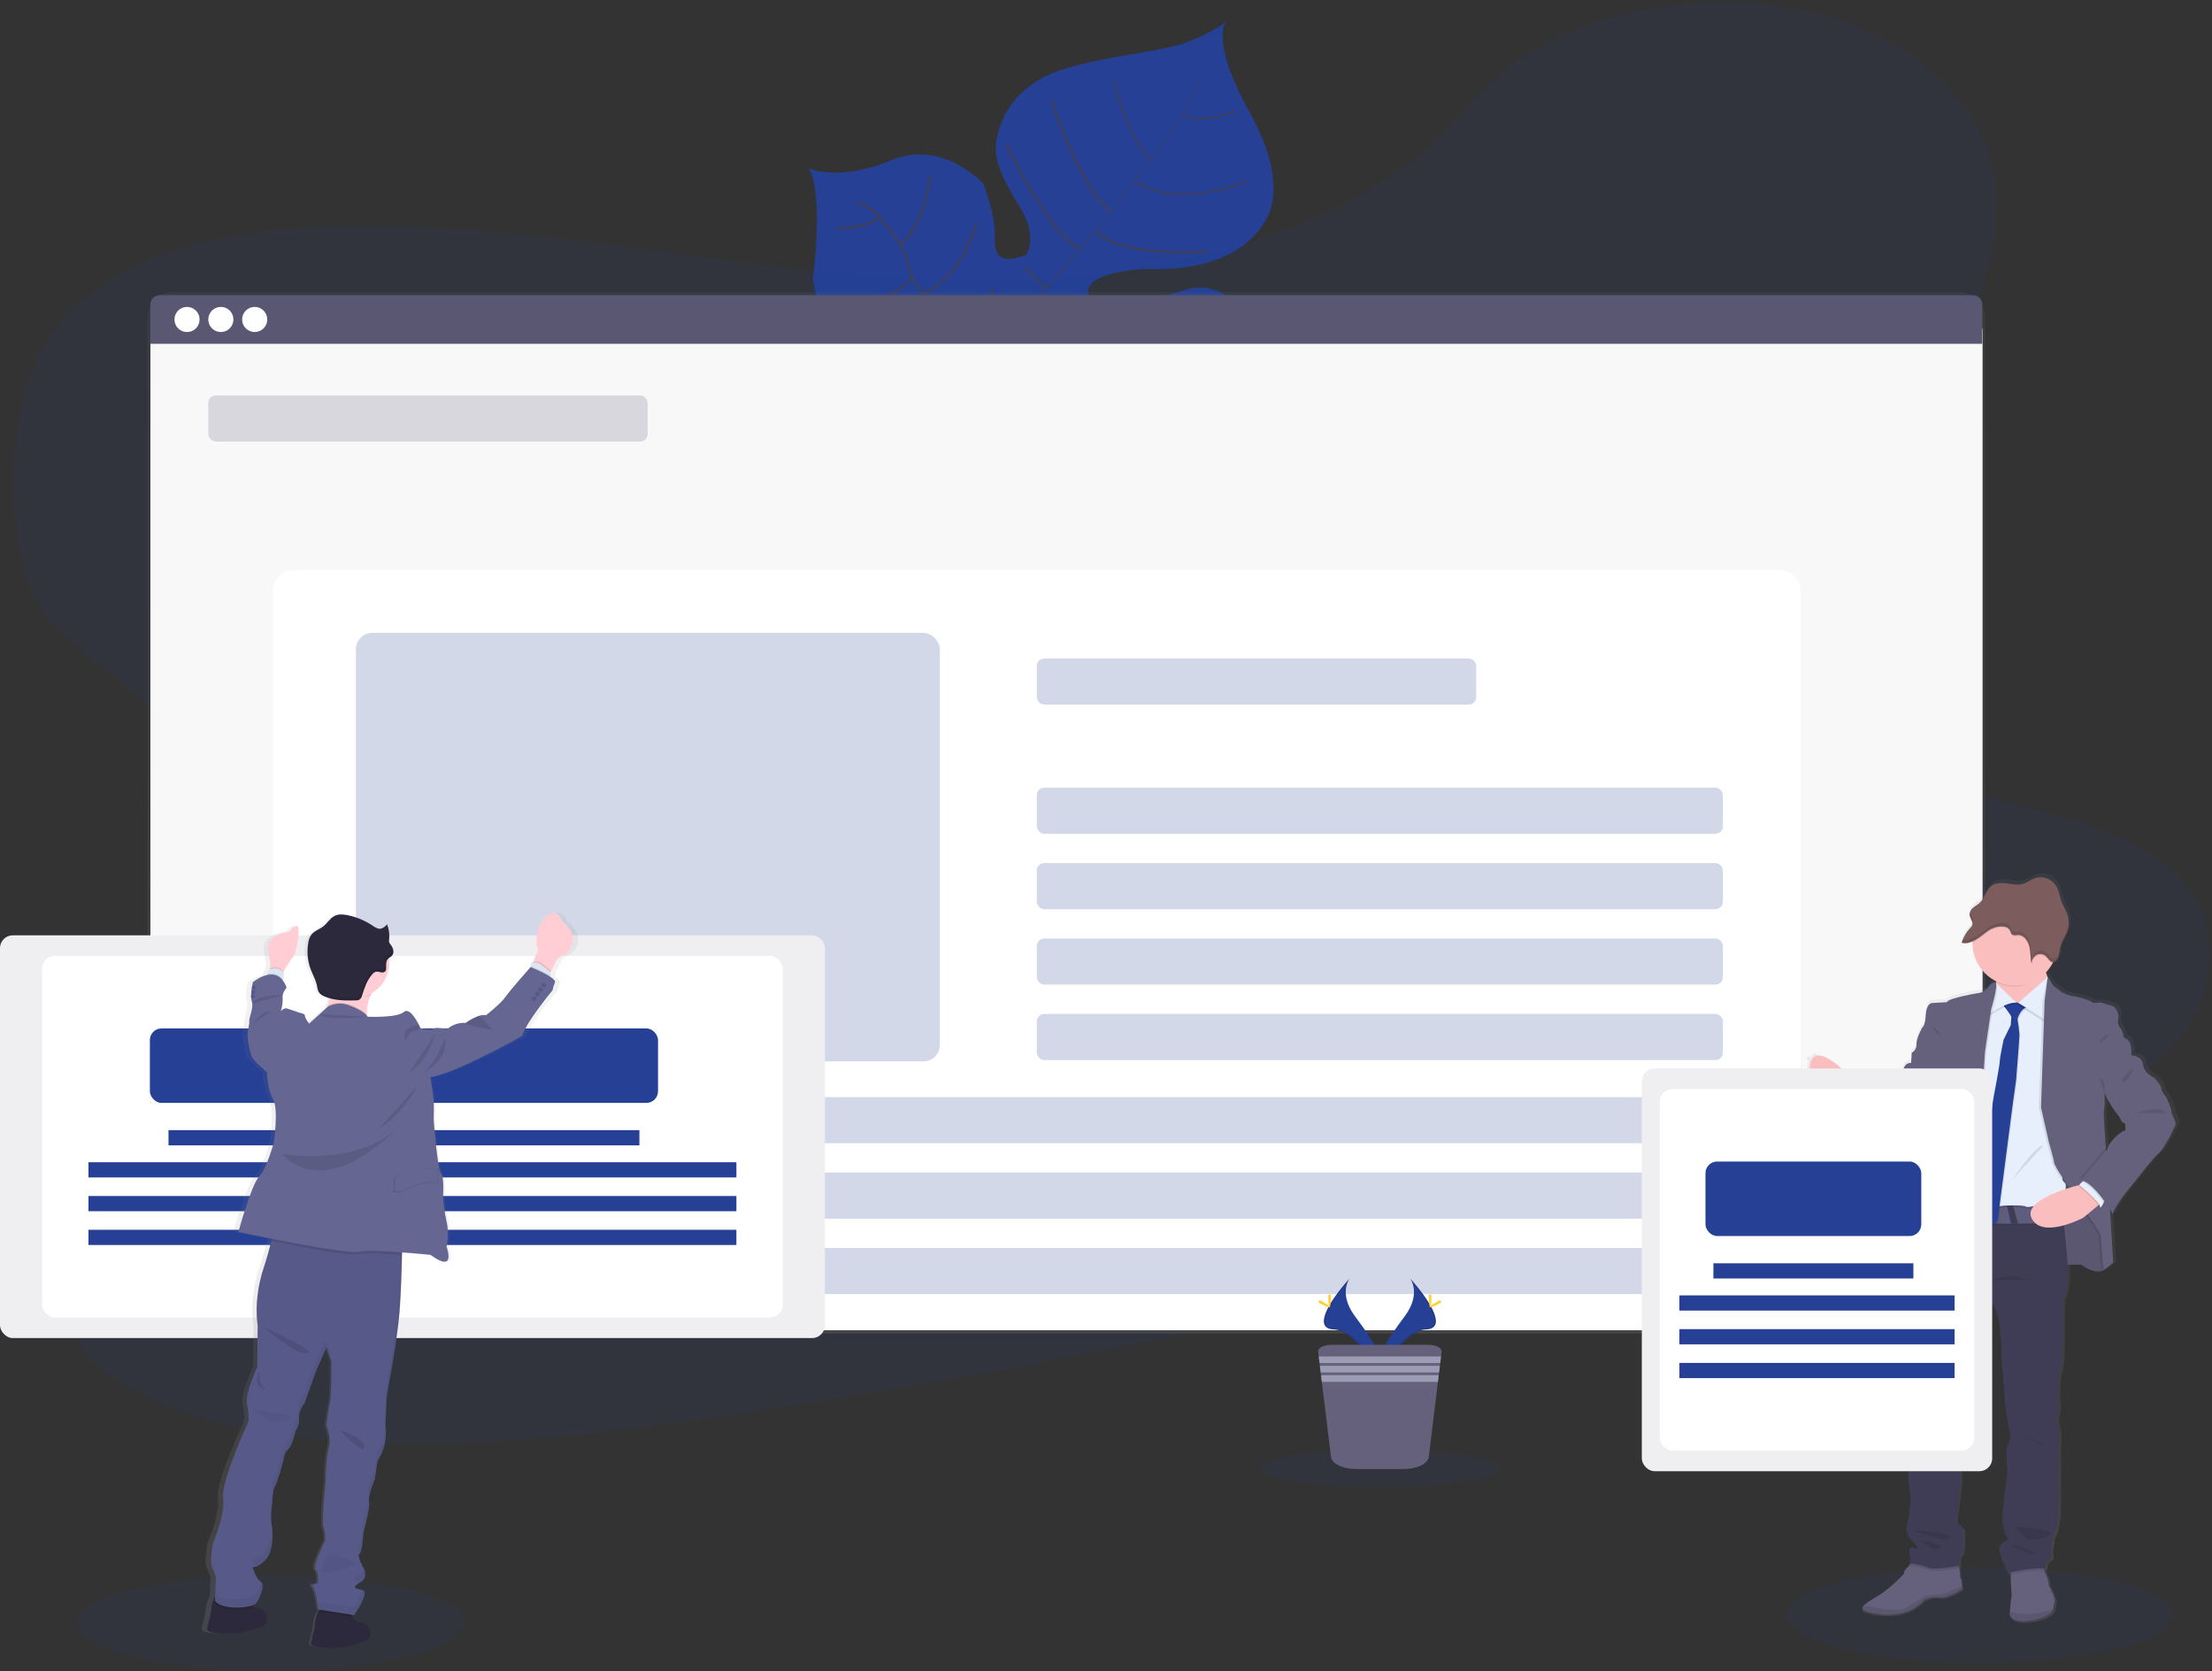 <?xml version="1.0" encoding="UTF-8"?>
<svg width="1144px" height="864px" viewBox="0 0 1144 864" version="1.1" xmlns="http://www.w3.org/2000/svg" xmlns:xlink="http://www.w3.org/1999/xlink">
    <rect x="0" y="0" width="1144" height="864" fill="#333333" stroke="none"/>
    <!-- Generator: Sketch 53.2 (72643) - https://sketchapp.com -->
    <title>undraw_content_vbqo</title>
    <desc>Created with Sketch.</desc>
    <defs>
        <linearGradient x1="50.001%" y1="100%" x2="50.001%" y2="0%" id="linearGradient-1">
            <stop stop-color="#808080" stop-opacity="0.25" offset="0%"></stop>
            <stop stop-color="#808080" stop-opacity="0.12" offset="54%"></stop>
            <stop stop-color="#808080" stop-opacity="0.1" offset="100%"></stop>
        </linearGradient>
        <linearGradient x1="50.024%" y1="99.995%" x2="50.024%" y2="-0.026%" id="linearGradient-2">
            <stop stop-color="#808080" stop-opacity="0.25" offset="0%"></stop>
            <stop stop-color="#808080" stop-opacity="0.12" offset="54%"></stop>
            <stop stop-color="#808080" stop-opacity="0.1" offset="100%"></stop>
        </linearGradient>
        <linearGradient x1="48.754%" y1="100.101%" x2="50.829%" y2="-1.051%" id="linearGradient-3">
            <stop stop-color="#808080" stop-opacity="0.25" offset="0%"></stop>
            <stop stop-color="#808080" stop-opacity="0.12" offset="54%"></stop>
            <stop stop-color="#808080" stop-opacity="0.1" offset="100%"></stop>
        </linearGradient>
    </defs>
    <g id="Page-1" stroke="none" stroke-width="1" fill="none" fill-rule="evenodd">
        <g id="IllustrationUndraw" transform="translate(-3000, 0)">
            <g id="undraw_content_vbqo" transform="translate(3000, 0)">
                <ellipse id="Oval" fill="#254095" fill-rule="nonzero" opacity="0.1" cx="1023.75" cy="835.07" rx="100.11" ry="24.73"></ellipse>
                <ellipse id="Oval" fill="#254095" fill-rule="nonzero" opacity="0.1" cx="140.04" cy="839.19" rx="100.11" ry="24.73"></ellipse>
                <path d="M684.74,233.87 C684.74,233.87 670.67,228.16 625.93,248.69 C581.19,269.22 575.57,266.6 564.01,263.46 C552.45,260.32 546.01,259.58 533.55,242.46 C533.55,242.46 524.79,194.98 516.32,187.62 C507.85,180.26 471.82,191.81 471.82,191.81 C471.82,191.81 428.63,201.72 420.4,144 C420.4,144 426.24,100.49 418.29,87.14 C418.29,87.14 434.29,94.07 460.83,82.89 C487.37,71.71 508.52,94.89 508.52,94.89 C508.52,94.89 515.2,112.19 514.52,122.5 C513.84,132.81 518.05,136.68 530.69,131.7 C530.69,131.7 536.89,122.87 528.1,108.28 C519.31,93.69 513.04,82.81 515.5,71.48 C517.96,60.15 525,44.48 547.66,36.58 C570.32,28.68 601.1,27.2 615.88,21.05 C630.66,14.9 634.23,10.9 634.23,10.9 C634.23,10.9 625.12,20.04 646.57,58.65 C668.02,97.26 654.34,114.03 654.34,114.03 C654.34,114.03 642.94,141.19 592.64,139.03 C592.64,139.03 544.17,140.8 570.64,161.36 C570.64,161.36 587.57,157.91 612.87,149.87 C638.17,141.83 656.44,175.02 660.97,198.12 C665.5,221.22 684.74,233.87 684.74,233.87 Z" id="Path" fill="#254095" fill-rule="nonzero"></path>
                <path d="M619.57,40.21 L619.84,40.14 C621.78,47.51 600.11,77.14 581.6,100.67 L581.38,100.5 C607.51,67.29 621.08,45.88 619.57,40.21 Z" id="Path" fill="#444053" fill-rule="nonzero"></path>
                <path d="M581.77,100.01 L581.88,100.31 C567.09,119.12 548.49,141.56 533.6,158.18 C532.18,159.77 530.77,161.43 529.41,163.13 L528.99,162.78 C530.35,161.08 531.77,159.41 533.19,157.78 C548.07,141.21 566.99,118.81 581.77,100.01 Z" id="Path" fill="#444053" fill-rule="nonzero"></path>
                <path d="M529.35,162.34 L529.64,162.84 C502.54,196.67 500.75,249.2 500.64,249.66 L494.92,243.06 C495.04,242.6 502.06,196.4 529.35,162.34 Z" id="Path" fill="#444053" fill-rule="nonzero"></path>
                <path d="M653.31,215.52 C653.31,215.52 621.31,198.91 596.46,204.87 C571.61,210.83 515.46,183.81 515.46,183.81 C515.46,183.81 491.65,174.13 486.87,163.11 C486.87,163.11 470.54,145.85 469.61,136.91 C468.68,127.97 452.78,105.51 442.41,104.64" id="Path" stroke="#444053"></path>
                <path d="M648.69,231.51 C648.69,231.51 632.57,220.67 634.47,208.04" id="Path" stroke="#444053"></path>
                <path d="M624,245.52 C624,245.52 601,237.16 598.68,204.41" id="Path" stroke="#444053"></path>
                <path d="M586.87,254 C586.87,254 564.87,235.75 572.18,203.87" id="Path" stroke="#444053"></path>
                <path d="M542.25,245.08 C542.25,245.08 527.6,214.37 540.63,194.39" id="Path" stroke="#444053"></path>
                <path d="M653.69,195.28 C653.69,195.28 637.04,200.56 640.61,209.28" id="Path" stroke="#444053"></path>
                <path d="M633.57,165.07 C633.57,165.07 611.3,172.14 610.77,203.64" id="Path" stroke="#444053"></path>
                <path d="M602.57,157.8 C602.57,157.8 582.31,182.8 583.8,205.55" id="Path" stroke="#444053"></path>
                <path d="M567.05,167.61 C567.05,167.61 546.92,186.85 549.49,197.56" id="Path" stroke="#444053"></path>
                <path d="M554.91,160.81 C554.91,160.81 536.03,164.2 533.39,158" id="Path" stroke="#444053"></path>
                <path d="M530.38,138.02 C530.38,138.02 539.92,150.65 542.38,147.82" id="Path" stroke="#444053"></path>
                <path d="M624.93,130.03 C624.93,130.03 577.35,133.46 566.57,119.14" id="Path" stroke="#444053"></path>
                <path d="M520.37,74.37 C520.37,74.37 542.7,122.3 558.91,128.37" id="Path" stroke="#444053"></path>
                <path d="M543.79,51.54 C543.79,51.54 557.51,95.63 574.5,109.39" id="Path" stroke="#444053"></path>
                <path d="M644.96,93.65 C644.96,93.65 608.77,109.18 587.04,93.47" id="Path" stroke="#444053" stroke-width="0.75"></path>
                <path d="M576.03,42.14 C576.03,42.14 584.3,74.55 595.44,82.38" id="Path" stroke="#444053" stroke-width="0.75"></path>
                <path d="M639.49,57.35 C639.49,57.35 619.16,65.05 611.56,59.15" id="Path" stroke="#444053" stroke-width="0.75"></path>
                <path d="M512.96,148.61 C512.96,148.61 512.96,176.86 505.27,178.87" id="Path" stroke="#444053"></path>
                <path d="M450.09,185.21 C450.09,185.21 480.63,187.83 494.72,172.07" id="Path" stroke="#444053"></path>
                <path d="M505.08,115.24 C505.08,115.24 497.69,143.89 477.3,151.61" id="Path" stroke="#444053"></path>
                <path d="M431.77,155.03 C431.77,155.03 453.39,162.55 471.98,143.41" id="Path" stroke="#444053"></path>
                <path d="M481.04,90.61 C481.04,90.61 479.04,114.94 465.77,126.33" id="Path" stroke="#444053"></path>
                <path d="M432.57,117.95 C432.57,117.95 450.51,118.08 454.71,112.23" id="Path" stroke="#444053"></path>
                <path d="M591.97,138.46 C520.57,150.37 449.06,143.96 380.22,135.08 C311.38,126.2 242.7,114.86 171.15,117.08 C125.15,118.52 73.98,127.56 42.15,155.3 C11.53,181.99 7.15,218.48 7.44,251.48 C7.66,276.3 9.99,302.01 26.8,321.97 C38.47,335.82 56.31,345.88 69.8,358.69 C116.8,403.27 103.47,472.33 73.71,530.81 C59.71,558.25 42.6,585.18 33.21,613.31 C23.82,641.44 22.89,671.74 40.57,695.03 C58.11,718.12 91.66,731.42 126.57,738.55 C197.46,753.02 276.14,745.55 352.24,735.16 C520.68,712.05 687.24,674.67 853.32,637.36 C914.79,623.56 976.53,609.68 1035.67,589.36 C1068.51,578.1 1101.92,563.93 1122.95,541.52 C1149.64,513.07 1149.88,473.8 1123.51,449.98 C1079.27,409.98 980.3,417.5 945.91,371.98 C926.97,346.98 934.68,313.36 949.15,283.81 C980.15,220.41 1040.9,158.16 1032.15,94.45 C1026.15,50.69 983.77,14.05 927.47,3.92 C868.47,-6.69 793.06,11.03 759.69,54.54 C725.33,99.46 655.01,127.96 591.97,138.46 Z" id="Path" fill="#254095" fill-rule="nonzero" opacity="0.1"></path>
                <rect id="Rectangle" fill="url(#linearGradient-1)" fill-rule="nonzero" x="76.29" y="151.11" width="950.33" height="538.33" rx="12.49"></rect>
                <rect id="Rectangle" fill="#FFFFFF" fill-rule="nonzero" x="77.8" y="158.68" width="947.42" height="528.97" rx="12.49"></rect>
                <rect id="Rectangle" fill="#FFFFFF" fill-rule="nonzero" x="77.8" y="158.68" width="947.42" height="528.97" rx="12.49"></rect>
                <rect id="Rectangle" fill="#5A5773" fill-rule="nonzero" opacity="0.04" x="77.8" y="158.68" width="947.42" height="528.97" rx="12.49"></rect>
                <path d="M1020.41,152.61 L82.57,152.61 C79.914,152.61 77.76,154.764 77.76,157.42 L77.76,177.76 L1025.18,177.76 L1025.18,157.46 C1025.191,156.184 1024.694,154.957 1023.8,154.047 C1022.905,153.137 1021.686,152.621 1020.41,152.61 L1020.41,152.61 Z" id="Path" fill="#5A5773" fill-rule="nonzero"></path>
                <g id="83eb5f8b-b68b-4721-b047-6100bc74156f" transform="translate(90, 158)" fill="#FFFFFF" fill-rule="nonzero">
                    <circle id="Oval" cx="6.72" cy="7.18" r="6.5"></circle>
                    <circle id="Oval" cx="24.22" cy="7.18" r="6.5"></circle>
                    <circle id="Oval" cx="41.72" cy="7.18" r="6.5"></circle>
                </g>
                <rect id="Rectangle" fill="#FFFFFF" fill-rule="nonzero" x="141.22" y="294.86" width="790" height="392.78" rx="10.19"></rect>
                <rect id="Rectangle" fill="#5A5773" fill-rule="nonzero" opacity="0.2" x="107.72" y="204.45" width="227.24" height="23.85" rx="3.86"></rect>
                <rect id="Rectangle" fill="#254095" fill-rule="nonzero" opacity="0.2" x="536.22" y="340.45" width="227.24" height="23.85" rx="3.86"></rect>
                <rect id="Rectangle" fill="#254095" fill-rule="nonzero" opacity="0.2" x="536.22" y="407.23" width="354.83" height="23.85" rx="3.86"></rect>
                <rect id="Rectangle" fill="#254095" fill-rule="nonzero" opacity="0.2" x="536.22" y="446.23" width="354.83" height="23.85" rx="3.86"></rect>
                <rect id="Rectangle" fill="#254095" fill-rule="nonzero" opacity="0.2" x="536.22" y="485.23" width="354.83" height="23.85" rx="3.86"></rect>
                <rect id="Rectangle" fill="#254095" fill-rule="nonzero" opacity="0.2" x="536.22" y="524.23" width="354.83" height="23.85" rx="3.86"></rect>
                <rect id="Rectangle" fill="#254095" fill-rule="nonzero" opacity="0.2" x="184.05" y="567.23" width="707" height="23.85" rx="3.86"></rect>
                <rect id="Rectangle" fill="#254095" fill-rule="nonzero" opacity="0.2" x="184.05" y="606.23" width="707" height="23.85" rx="3.86"></rect>
                <rect id="Rectangle" fill="#254095" fill-rule="nonzero" opacity="0.2" x="184.05" y="645.23" width="707" height="23.85" rx="3.86"></rect>
                <path d="M729.3,661 C729.3,661 735.23,668.75 726.56,680.46 C717.89,692.17 710.75,702.05 713.64,709.35 C713.64,709.35 726.71,687.61 737.36,687.35 C748.01,687.09 741.01,674.07 729.3,661 Z" id="Path" fill="#254095" fill-rule="nonzero"></path>
                <path d="M729.3,661 C729.816,661.749 730.224,662.567 730.51,663.43 C740.9,675.63 746.43,687.02 736.45,687.3 C727.15,687.57 715.99,704.2 713.32,708.39 C713.404,708.73 713.511,709.064 713.64,709.39 C713.64,709.39 726.71,687.65 737.36,687.39 C748.01,687.13 741.01,674.07 729.3,661 Z" id="Path" fill="#000000" fill-rule="nonzero" opacity="0.1"></path>
                <path d="M740.32,670.88 C740.32,673.61 740.02,675.82 739.64,675.82 C739.26,675.82 738.96,673.61 738.96,670.88 C738.96,668.15 739.34,669.44 739.72,669.44 C740.1,669.44 740.32,668.15 740.32,670.88 Z" id="Path" fill="#FFD037" fill-rule="nonzero"></path>
                <path d="M744.11,674.14 C741.71,675.44 739.62,676.23 739.44,675.9 C739.26,675.57 741.06,674.24 743.44,672.9 C745.82,671.56 744.89,672.54 745.07,672.9 C745.25,673.26 746.5,672.83 744.11,674.14 Z" id="Path" fill="#FFD037" fill-rule="nonzero"></path>
                <path d="M697.98,661 C697.98,661 692.05,668.75 700.71,680.46 C709.37,692.17 716.53,702.05 713.64,709.35 C713.64,709.35 700.56,687.61 689.92,687.35 C679.28,687.09 686.27,674.07 697.98,661 Z" id="Path" fill="#254095" fill-rule="nonzero"></path>
                <path d="M697.98,661 C697.458,661.747 697.047,662.565 696.76,663.43 C686.38,675.63 680.85,687.02 690.83,687.3 C700.13,687.57 711.28,704.2 713.95,708.39 C713.87,708.73 713.766,709.064 713.64,709.39 C713.64,709.39 700.56,687.65 689.92,687.39 C679.28,687.13 686.27,674.07 697.98,661 Z" id="Path" fill="#000000" fill-rule="nonzero" opacity="0.1"></path>
                <path d="M686.95,670.88 C686.95,673.61 687.26,675.82 687.64,675.82 C688.02,675.82 688.32,673.61 688.32,670.88 C688.32,668.15 687.94,669.46 687.57,669.46 C687.2,669.46 686.95,668.15 686.95,670.88 Z" id="Path" fill="#FFD037" fill-rule="nonzero"></path>
                <path d="M683.17,674.14 C685.57,675.44 687.66,676.23 687.84,675.9 C688.02,675.57 686.22,674.24 683.84,672.9 C681.46,671.56 682.39,672.54 682.21,672.9 C682.03,673.26 680.77,672.83 683.17,674.14 Z" id="Path" fill="#FFD037" fill-rule="nonzero"></path>
                <ellipse id="Oval" fill="#254095" fill-rule="nonzero" opacity="0.1" cx="713.64" cy="759.15" rx="62" ry="9.51"></ellipse>
                <path d="M745.57,698.9 L745.27,701.32 L744.86,704.74 L744.68,706.17 L744.27,709.59 L744.09,711.02 L743.67,714.43 L738.93,753.33 C738.5,756.8 732.83,759.51 725.93,759.51 L701.31,759.51 C694.46,759.51 688.8,756.8 688.38,753.33 L683.62,714.46 L683.21,711.05 L683.03,709.62 L682.61,706.2 L682.44,704.77 L682.02,701.35 L681.72,698.93 C681.49,696.93 684.56,695.31 688.43,695.31 L738.85,695.31 C742.72,695.28 745.79,696.93 745.57,698.9 Z" id="Path" fill="#65617D" fill-rule="nonzero"></path>
                <polygon id="Path" fill="#9D9CB5" fill-rule="nonzero" points="745.25 701.32 744.84 704.74 682.44 704.74 682.02 701.32"></polygon>
                <polygon id="Path" fill="#9D9CB5" fill-rule="nonzero" points="744.66 706.16 744.25 709.58 683.03 709.58 682.61 706.16"></polygon>
                <polygon id="Path" fill="#9D9CB5" fill-rule="nonzero" points="744.07 711.01 743.65 714.43 683.62 714.43 683.21 711.01"></polygon>
                <rect id="Rectangle" fill="#254095" fill-rule="nonzero" opacity="0.2" x="184.05" y="327.22" width="302" height="221.54" rx="8.5"></rect>
                <path d="M1125.05,573.61 C1125.43,572.61 1122.61,566.89 1122.61,566.61 C1122.61,566.33 1119.7,563.16 1119.7,561.39 C1119.7,559.62 1115.85,555.79 1115.85,555.79 C1115.85,555.79 1110.68,553.65 1110.12,548.98 C1109.56,544.31 1103.93,544.23 1103.92,544.23 L1103.92,544.23 C1103.92,544.23 1103.92,543.81 1103.92,543.16 C1104.034,541.316 1103.8,539.467 1103.23,537.71 C1102.566,536.421 1101.419,535.447 1100.04,535 C1100.04,535 1099.47,531.36 1098.35,530.24 C1097.08,528.911 1096.582,527.023 1097.03,525.24 C1097.6,523.48 1096.28,519 1093.56,518.34 C1090.84,517.68 1087.73,516.66 1087.73,516.66 L1086.98,516.79 L1086.61,516.66 C1085.949,516.786 1085.281,516.87 1084.61,516.91 C1084.036,516.927 1083.473,516.743 1083.02,516.39 C1082.08,515.39 1074.47,513.39 1073.02,513.39 C1071.57,513.39 1067.57,511.52 1067.57,511.52 C1067.57,511.52 1064.75,509.38 1063.57,508.44 C1062.39,507.5 1060.34,504.09 1060.03,503.57 L1060.03,503.5 L1060.03,503.5 L1060.03,503.5 C1059.686,502.706 1059.401,501.887 1059.18,501.05 L1059.18,501.05 C1060.555,499.611 1061.729,497.993 1062.67,496.24 C1062.77,496.06 1062.86,495.88 1062.95,495.69 C1063.157,495.69 1063.362,495.66 1063.56,495.6 L1063.81,495.5 C1064.766,495.003 1065.485,494.147 1065.81,493.12 L1065.81,493.12 C1065.881,492.917 1065.941,492.71 1065.99,492.5 C1065.99,492.43 1065.99,492.36 1065.99,492.29 L1066.08,491.87 C1066.075,491.79 1066.075,491.71 1066.08,491.63 L1066.14,491.21 L1066.14,490.97 C1066.14,490.79 1066.14,490.62 1066.21,490.44 L1066.21,490.44 C1066.271,489.769 1066.367,489.101 1066.5,488.44 L1066.5,488.44 L1066.5,488.44 C1067.06,485.91 1068.59,483.77 1069.66,481.44 L1069.66,481.44 C1069.81,481.11 1069.96,480.77 1070.09,480.44 C1070.22,480.11 1070.35,479.69 1070.46,479.31 L1070.55,478.96 C1070.62,478.68 1070.68,478.4 1070.74,478.12 C1070.8,477.84 1070.74,477.87 1070.81,477.74 C1070.87,477.36 1070.92,476.97 1070.96,476.57 C1071.138,474.339 1070.796,472.097 1069.96,470.02 C1069.26,468.27 1068.21,466.69 1067.5,464.94 C1066.42,462.29 1066.13,459.28 1064.82,456.75 C1062.614,452.51 1057.66,450.494 1053.12,451.99 C1051.12,452.75 1049.3,454.22 1047.23,454.88 C1044.45,455.77 1041.49,455.1 1038.61,454.71 C1035.73,454.32 1032.61,454.27 1030.25,456.15 C1027.59,458.31 1026.87,462.37 1024.37,464.74 C1023.37,465.74 1022.02,466.37 1020.91,467.29 C1020.13,467.915 1019.529,468.737 1019.17,469.67 L1019.11,469.86 C1019.084,469.942 1019.064,470.025 1019.05,470.11 C1019.028,470.202 1019.011,470.296 1019,470.39 C1018.995,470.453 1018.995,470.517 1019,470.58 C1018.98,470.746 1018.98,470.914 1019,471.08 L1019,471.08 C1019.014,471.238 1019.037,471.395 1019.07,471.55 L1019.07,471.68 C1019.07,471.81 1019.14,471.94 1019.19,472.07 C1019.24,472.2 1019.19,472.12 1019.19,472.14 C1019.19,472.16 1019.3,472.43 1019.36,472.57 L1019.45,472.78 C1019.45,472.84 1019.45,472.9 1019.53,472.95 C1019.887,473.644 1020.179,474.371 1020.4,475.12 C1020.516,475.595 1020.484,476.093 1020.31,476.55 C1020.073,477.07 1019.733,477.536 1019.31,477.92 C1017.439,479.863 1015.995,482.176 1015.07,484.71 C1014.957,485.003 1014.857,485.293 1014.77,485.58 L1014.77,485.58 L1014.9,485.58 C1015.169,485.657 1015.443,485.714 1015.72,485.75 C1015.877,485.759 1016.033,485.759 1016.19,485.75 C1016.833,485.788 1017.479,485.741 1018.11,485.61 L1018.59,485.49 C1019.243,485.32 1019.879,485.089 1020.49,484.8 C1020.49,484.99 1020.49,485.18 1020.49,485.37 C1020.49,485.56 1020.49,485.58 1020.49,485.69 C1020.502,494.107 1025.278,501.792 1032.82,505.53 C1032.82,505.73 1032.87,505.93 1032.9,506.13 L1032.96,506.64 L1032.71,506.4 C1032.71,506.4 1031.02,505.56 1029.42,507.98 C1028.246,509.568 1026.654,510.797 1024.82,511.53 C1024.82,511.53 1007.72,514.23 1007.06,516.47 L999.06,516.94 C999.06,516.94 996.24,517.31 995.96,523.19 C995.68,529.07 994.18,529.62 994.18,529.62 C994.18,529.62 990.89,535.41 991.18,538.39 C991.252,540.244 990.268,541.98 988.64,542.87 L988.27,548.19 C988.27,548.19 985.17,547.72 984.27,551.36 C983.912,553.287 983.111,555.105 981.93,556.67 C981.93,556.67 976.76,560.97 976.48,564.6 L973.28,566.6 C973.28,566.6 965.86,564.92 964.17,561.94 C964.17,561.94 963.97,561.74 963.65,561.45 L963.65,561.38 L963.65,561.38 C962.54,560.38 960.19,558.14 960.55,558.65 C960.771,559.118 960.824,559.648 960.7,560.15 L960.15,559.54 L958.67,557.9 C958.67,557.9 946.67,546.66 939.67,545.77 L939.67,545.77 C939.58,545.59 939.12,543.77 937.92,544.92 C935.912,546.765 934.763,549.363 934.749,552.09 C934.736,554.817 935.86,557.426 937.85,559.29 L949.09,569.78 L949.38,569.99 L951.79,573.09 C951.38,574.09 951.04,575.01 950.79,575.87 L950.79,575.96 L950.61,576.5 C950.589,576.559 950.572,576.619 950.56,576.68 C950.5,576.86 950.45,577.03 950.4,577.2 L950.31,577.5 C950.31,577.56 950.31,577.62 950.31,577.68 C950.04,578.62 949.87,579.34 949.79,579.74 L949.16,579.54 L949.77,579.81 L949.77,579.9 C949.77,580.03 949.77,580.1 949.77,580.1 L950.35,580.35 C953.64,581.78 970.06,588.99 970.9,590.08 C971.74,591.17 978.04,594.84 983.68,591.85 C989.32,588.86 990.53,584.3 990.53,584.3 C990.53,584.3 995.98,576.74 996.17,575.62 C996.36,574.5 1000.58,573.2 1000.58,573.2 C1000.58,573.2 1000.96,585.69 998.8,590.27 C996.64,594.85 992.6,615.08 992.6,615.08 C992.865,615.043 993.135,615.043 993.4,615.08 L993.16,616.25 C993.49,616.188 993.83,616.188 994.16,616.25 C993.86,618.55 992.16,629.25 992.16,629.25 C992.16,629.25 991.6,634.1 990.66,635.78 C989.72,637.46 989.66,646.23 989.66,646.23 L988.15,652.57 C988.15,652.57 988.35,653.01 988.72,653.66 L988.72,653.66 C989.732,655.818 991.207,657.726 993.04,659.25 C992.919,660.247 992.664,661.222 992.28,662.15 C991.696,663.568 991.44,665.099 991.53,666.63 C991.53,666.63 989.94,673.81 990.12,675.86 C990.3,677.91 989.12,682.95 989.12,682.95 L987.43,699.18 C987.43,699.18 986.31,713.26 986.87,717.09 C987.139,720.094 987.011,723.12 986.49,726.09 C986.49,726.09 987.62,737.19 987.34,738.4 C987.06,739.61 985.65,744.84 986.49,747.73 C987.33,750.62 986.87,758.55 986.87,758.55 C986.87,758.55 987.43,769 988.09,772.36 C988.443,774.903 988.378,777.487 987.9,780.01 C987.9,780.01 987.24,787.19 986.96,787.19 C986.68,787.19 984.24,792.13 989.21,796.98 C994.18,801.83 991.1,801.08 991.1,801.08 C991.1,801.08 987.1,799.08 987.62,803.14 C988.06,806.95 988.68,805.96 988.74,805.85 L987.8,808.92 L988.46,809.01 L987.92,809.66 C987.354,810.387 986.717,811.057 986.02,811.66 C985.289,812.375 984.853,813.339 984.8,814.36 C984.8,814.36 977.85,821.92 971.37,825.74 C967.96,827.74 965.02,829.45 963.74,830.87 C962.58,832.13 962.74,833.15 965.17,833.95 C970.24,835.63 979.17,836.47 985.55,834.32 C989.373,833.056 992.813,830.843 995.55,827.89 C995.55,827.89 999.55,825.83 1003.55,826.58 C1007.55,827.33 1015.39,822.2 1015.39,822.2 L1015.24,820.88 L1014.83,817.06 C1014.295,816.413 1014.056,815.572 1014.17,814.74 C1014.219,813.61 1014.108,812.479 1013.84,811.38 C1013.77,811.01 1013.7,810.64 1013.63,810.3 L1014.35,810.16 C1014.35,810.16 1013.42,805.41 1015.11,804.47 C1016.8,803.53 1016.32,791.32 1016.32,791.32 C1016.32,791.32 1014.17,788.52 1013.04,788.06 C1011.91,787.6 1012.94,781.8 1013.14,781.06 C1013.34,780.32 1014.83,765.85 1014.83,765.85 C1014.83,765.85 1014.26,761.29 1015.01,759.33 C1015.76,757.37 1014.07,749.81 1014.07,749.81 C1013.749,749.099 1013.941,748.261 1014.54,747.76 C1015.54,746.64 1015.2,736.66 1015.2,736.66 C1015.2,736.66 1015.11,731.66 1015.11,730.31 C1015.11,728.96 1016.23,724.25 1017.27,722.67 C1018.31,721.09 1017.64,716.14 1017.64,716.14 L1017.64,716.14 L1017.7,715.77 C1017.7,715.63 1017.7,715.45 1017.78,715.24 L1017.86,714.74 C1018.318,712.007 1018.933,709.303 1019.7,706.64 C1020.92,702.73 1022.33,695.83 1022.33,695.83 L1031.06,673.05 L1031.16,672.78 C1031.16,672.78 1035.16,680.24 1035.16,687.15 C1035.16,687.15 1036.16,695.45 1035.92,697.69 C1035.68,699.93 1036.57,710.46 1036.57,710.46 C1036.57,710.46 1037.79,725.57 1037.79,726.22 C1037.79,726.87 1039.3,738.53 1040.24,740.31 C1041.18,742.09 1039.3,747.49 1038.73,748.05 C1038.16,748.61 1038.92,762.32 1038.92,762.32 C1038.92,762.32 1037.51,773.14 1037.23,775.38 C1036.95,777.62 1035.82,786.2 1036.76,789.56 C1037.7,792.92 1037.32,793.38 1037.32,793.38 C1037.32,793.38 1040.71,796.84 1038.73,797.12 C1037.277,797.438 1036.031,798.367 1035.311,799.669 C1034.591,800.971 1034.467,802.52 1034.97,803.92 C1036.147,807.334 1037.53,810.673 1039.11,813.92 L1040.67,813.59 L1040.67,814.7 L1040.78,820.26 C1040.78,820.26 1041.44,825.57 1041.06,826.79 C1040.79,827.67 1040.41,831.85 1040.23,834.04 C1040.16,834.84 1040.12,835.37 1040.12,835.37 C1040.12,835.37 1040.12,840.31 1050.55,838.82 C1060.98,837.33 1062.85,833.22 1062.85,833.22 L1062.93,832.71 C1063.08,831.77 1063.42,829.77 1063.7,828.65 C1064.07,827.16 1060.7,820.44 1060.7,820.44 C1060.7,820.44 1060.14,815.87 1059.2,814.85 C1058.805,814.246 1058.546,813.564 1058.44,812.85 C1058.36,812.47 1058.28,812.08 1058.22,811.7 C1058.455,811.728 1058.689,811.768 1058.92,811.82 C1058.92,811.82 1058.35,808.56 1060.52,807.53 C1062.69,806.5 1062.11,804.36 1061.83,803.43 C1061.55,802.5 1062.67,797.27 1062.67,797.27 C1062.346,796.208 1062.634,795.054 1063.42,794.27 C1064.74,792.96 1065.77,783.82 1065.77,783.82 L1065.96,748.56 C1065.96,748.56 1066.62,742.31 1065.87,739.79 C1065.12,737.27 1064.37,732.42 1065.4,731.11 C1066.43,729.8 1065.49,723.75 1065.49,723.75 C1065.49,723.75 1065.49,710.97 1066.9,707.75 C1068.31,704.53 1067.84,684.52 1067.84,684.52 L1068.21,671.37 C1068.21,671.37 1071.28,668.47 1070.56,653.37 C1073.83,653.16 1077.56,653.04 1078.08,653.5 C1079.08,654.34 1085.78,658.63 1089.73,655.92 C1091.361,654.8 1092.927,653.588 1094.42,652.29 L1092.76,624.29 C1093.76,625.85 1094.42,626.88 1094.42,626.88 C1094.42,622.97 1105.51,610.28 1105.51,610.28 C1105.51,610.28 1115.84,596.94 1118.09,595.36 C1120.34,593.78 1124.76,585.36 1124.76,585.36 C1125.413,583.76 1126.168,582.204 1127.02,580.7 C1128.06,579.11 1124.68,574.63 1125.05,573.61 Z M1100.82,583.4 C1098,583.68 1092.08,590.12 1091.99,591.52 C1091.785,592.443 1091.356,593.302 1090.74,594.02 C1090.74,593.46 1090.65,592.89 1090.6,592.31 C1089.94,584.06 1089.22,574.02 1089.6,573.05 C1090.16,571.37 1089.97,563.81 1089.97,563.81 L1089.97,563.81 L1090.08,563.66 C1091.97,569.52 1097.85,576.42 1097.85,576.42 C1097.85,576.42 1098.85,579.42 1100.11,579.49 C1101.37,579.56 1100.82,583.4 1100.82,583.4 L1100.82,583.4 Z" id="Shape" fill="url(#linearGradient-2)" fill-rule="nonzero"></path>
                <path d="M950.22,581.27 C950.22,581.27 953.65,563.27 964.66,563.27 L972.72,579.84 L967.35,583.54 C967.35,583.54 955.68,583.86 950.22,581.27 Z" id="Path" fill="#65617D" fill-rule="nonzero"></path>
                <path d="M972.72,579.79 L967.35,583.49 C967.35,583.49 959.14,583.75 953.27,582.31 C952.223,582.078 951.201,581.743 950.22,581.31 L950.28,581.02 L950.28,580.96 C950.781,578.704 951.477,576.496 952.36,574.36 C952.7,573.55 953.08,572.72 953.5,571.89 C955.11,568.79 957.38,565.74 960.5,564.24 C961.643,563.662 962.892,563.322 964.17,563.24 L964.66,563.24 L964.84,563.61 L967.56,569.21 L972.72,579.79 Z" id="Path" fill="#000000" fill-rule="nonzero" opacity="0.1"></path>
                <path d="M1064.18,654.4 C1064.18,654.4 1075.75,653.29 1076.77,654.13 C1077.79,654.97 1084.36,659.22 1088.24,656.53 C1092.12,653.84 1089.54,644.53 1089.54,644.13 C1089.54,643.73 1089.17,630.52 1089.17,630.52 L1082.23,621.17 L1073.53,604.79 L1055.75,603.03 L1056.21,629.03 L1056.12,642.36 L1064.18,654.4 Z" id="Path" fill="#65617D" fill-rule="nonzero"></path>
                <path d="M1064.18,654.4 C1064.18,654.4 1075.75,653.29 1076.77,654.13 C1077.79,654.97 1084.36,659.22 1088.24,656.53 C1092.12,653.84 1089.54,644.53 1089.54,644.13 C1089.54,643.73 1089.17,630.52 1089.17,630.52 L1082.23,621.17 L1073.53,604.79 L1055.75,603.03 L1056.21,629.03 L1056.12,642.36 L1064.18,654.4 Z" id="Path" fill="#000000" fill-rule="nonzero" opacity="0.1"></path>
                <path d="M962.35,562.76 C962.35,562.76 961.42,574.05 954.35,574.24 C954.35,574.24 952.35,573.04 949.67,571.03 C943.49,566.4 933.67,557.51 936.39,549.24 C940.28,537.39 959.16,559.24 959.16,559.24 L960.62,560.87 L962.35,562.76 Z" id="Path" fill="#FBBEBE" fill-rule="nonzero"></path>
                <path d="M962.35,562.76 C962.35,562.76 961.42,574.05 954.35,574.24 C954.35,574.24 952.35,573.04 949.67,571.03 L949.07,570.26 C950.268,570.871 951.586,571.213 952.93,571.26 C955.093,571.345 957.084,570.083 957.93,568.09 C958.688,566.636 959.356,565.136 959.93,563.6 C960.261,562.703 960.498,561.775 960.64,560.83 L962.35,562.76 Z" id="Path" fill="#000000" fill-rule="nonzero" opacity="0.1"></path>
                <path d="M959.29,583.22 L957.71,581.22 L952.38,574.36 L949.67,570.85 C950.864,571.462 952.179,571.804 953.52,571.85 C955.686,571.944 957.681,570.679 958.52,568.68 C959.263,567.229 959.914,565.732 960.47,564.2 C961.35,561.7 961.33,560.42 961.02,559.98 C960.71,559.54 963.02,561.66 964.08,562.7 L964.08,562.7 L964.59,563.18 L964.78,563.56 L967.57,568.96 C967.576,569.037 967.576,569.113 967.57,569.19 C967.77,570.89 968.67,581.68 959.29,583.22 Z" id="Path" fill="#E7EFFD" fill-rule="nonzero"></path>
                <path d="M1014.75,821.46 C1014.75,821.46 1006.97,826.56 1003.08,825.81 C1000.386,825.471 997.652,825.923 995.21,827.11 C992.535,830.038 989.159,832.237 985.4,833.5 C979.1,835.63 970.31,834.79 965.31,833.13 C962.95,832.34 962.76,831.32 963.9,830.07 C965.04,828.82 968.06,826.98 971.42,824.98 C977.81,821.18 984.66,813.69 984.66,813.69 C984.703,812.673 985.132,811.711 985.86,811 C986.548,810.397 987.175,809.727 987.73,809 C988.73,807.83 989.66,806.6 989.66,806.6 L1012.57,807.46 C1012.57,807.46 1012.96,809.11 1013.27,810.8 C1013.531,811.89 1013.638,813.011 1013.59,814.13 C1013.476,814.957 1013.711,815.794 1014.24,816.44 L1014.65,820.22 L1014.75,821.46 Z" id="Path" fill="#65617D" fill-rule="nonzero"></path>
                <path d="M1062.57,827.88 C1062.3,828.99 1061.96,830.97 1061.81,831.88 C1061.81,832.19 1061.74,832.39 1061.74,832.39 C1061.74,832.39 1059.89,836.46 1049.61,837.94 C1039.33,839.42 1039.34,834.52 1039.34,834.52 L1039.44,833.19 C1039.62,831.03 1039.99,826.88 1040.26,826 C1040.63,824.8 1039.99,819.52 1039.99,819.52 L1039.88,814 L1039.8,810.17 L1056.8,808.41 C1056.909,809.683 1057.093,810.948 1057.35,812.2 C1057.449,812.914 1057.705,813.597 1058.1,814.2 C1059.02,815.2 1059.58,819.75 1059.58,819.75 C1059.58,819.75 1062.97,826.4 1062.57,827.88 Z" id="Path" fill="#65617D" fill-rule="nonzero"></path>
                <path d="M1012.57,807.46 C1012.57,807.46 1012.96,809.11 1013.27,810.8 C1010.8,811.25 1000,813.12 997.27,811.8 C994.21,810.32 987.64,809.49 987.64,809.49 L987.75,809.11 C988.75,807.94 989.68,806.71 989.68,806.71 L1012.57,807.46 Z" id="Path" fill="#000000" fill-rule="nonzero" opacity="0.1"></path>
                <path d="M1057.41,812.23 C1053.1,811.5 1043.63,813.23 1039.91,814.03 L1039.83,810.2 L1056.83,808.44 C1056.949,809.714 1057.143,810.979 1057.41,812.23 L1057.41,812.23 Z" id="Path" fill="#000000" fill-rule="nonzero" opacity="0.1"></path>
                <path d="M1067.04,671.9 L1066.68,684.9 C1066.68,684.9 1067.14,704.8 1065.75,707.9 C1064.36,711 1064.36,723.73 1064.36,723.73 C1064.36,723.73 1065.29,729.73 1064.27,731.04 C1063.25,732.35 1063.99,737.15 1064.73,739.65 C1065.47,742.15 1064.82,748.35 1064.82,748.35 L1064.64,783.35 C1064.64,783.35 1063.64,792.42 1062.32,793.72 C1061.548,794.512 1061.264,795.66 1061.58,796.72 C1061.58,796.72 1060.47,801.9 1060.75,802.83 C1061.03,803.76 1061.58,805.88 1059.46,806.9 C1057.34,807.92 1057.88,811.16 1057.88,811.16 C1052.79,809.95 1038.35,813.16 1038.35,813.16 C1036.791,809.942 1035.429,806.633 1034.27,803.25 C1033.766,801.862 1033.884,800.324 1034.594,799.03 C1035.305,797.736 1036.539,796.81 1037.98,796.49 C1039.92,796.22 1036.59,792.79 1036.59,792.79 C1036.59,792.79 1036.96,792.33 1036.03,788.99 C1035.1,785.65 1036.22,777.14 1036.5,774.92 C1036.78,772.7 1038.16,761.92 1038.16,761.92 C1038.16,761.92 1037.42,748.31 1037.98,747.76 C1038.54,747.21 1040.38,741.83 1039.46,740.08 C1038.54,738.33 1037.05,726.75 1037.05,726.08 C1037.05,725.41 1035.85,710.43 1035.85,710.43 C1035.85,710.43 1034.74,699.97 1035.02,697.75 C1035.3,695.53 1034.27,687.29 1034.27,687.29 C1034.27,680.44 1030.27,673.03 1030.27,673.03 L1030.17,673.3 L1021.57,696.06 C1021.57,696.06 1020.18,702.91 1018.98,706.8 C1018.222,709.429 1017.618,712.1 1017.17,714.8 L1017.09,715.3 L1017.01,715.82 L1016.95,716.19 L1016.95,716.19 C1016.95,716.19 1017.59,721.09 1016.57,722.67 C1015.434,725.06 1014.717,727.627 1014.45,730.26 C1014.45,731.56 1014.54,736.56 1014.54,736.56 C1014.54,736.56 1014.91,746.46 1013.89,747.56 C1013.315,748.054 1013.129,748.865 1013.43,749.56 C1013.43,749.56 1015.09,757.06 1014.35,759 C1013.61,760.94 1014.17,765.48 1014.17,765.48 C1014.17,765.48 1012.69,779.83 1012.5,780.57 C1012.31,781.31 1011.3,787.05 1012.41,787.51 C1013.52,787.97 1015.65,790.75 1015.65,790.75 C1015.65,790.75 1016.11,802.88 1014.45,803.8 C1012.79,804.72 1013.7,809.45 1013.7,809.45 C1013.7,809.45 1000.28,812.04 997.23,810.56 C994.18,809.08 987.6,808.25 987.6,808.25 L988.52,805.25 C988.46,805.36 987.85,806.35 987.42,802.56 C986.95,798.56 990.84,800.56 990.84,800.56 C990.84,800.56 993.9,801.3 988.99,796.49 C984.08,791.68 986.49,786.77 986.77,786.77 C987.05,786.77 987.69,779.64 987.69,779.64 C988.163,777.137 988.227,774.574 987.88,772.05 C987.23,768.72 986.68,758.35 986.68,758.35 C986.68,758.35 987.14,750.48 986.3,747.61 C985.46,744.74 986.86,739.61 987.14,738.35 C987.42,737.09 986.3,726.13 986.3,726.13 C986.822,723.16 986.95,720.134 986.68,717.13 C986.12,713.33 987.23,699.35 987.23,699.35 L988.9,683.25 C988.9,683.25 990.1,678.25 989.9,676.25 C989.7,674.25 991.29,667.09 991.29,667.09 C991.2,665.57 991.453,664.049 992.03,662.64 C992.96,660.79 993.33,654.64 993.33,654.64 L1002.22,634.28 L1006.57,616.28 L1065.35,615.72 C1065.35,615.72 1065.56,617.28 1065.92,620.11 C1066.28,622.94 1066.78,627.11 1067.34,632.3 C1067.85,637 1068.41,642.53 1068.96,648.68 C1070.75,668.38 1067.04,671.9 1067.04,671.9 Z" id="Path" fill="#3F3D56" fill-rule="nonzero"></path>
                <path d="M1061.57,509.81 L1047.88,524.46 C1047.88,524.46 1030.3,517.46 1032.15,515.01 C1032.86,514.08 1032.75,511.14 1032.34,507.9 C1031.69,502.77 1030.34,496.9 1030.34,496.9 C1030.34,496.9 1061.07,491.9 1058.47,497.08 C1057.643,499.035 1057.575,501.228 1058.28,503.23 C1059.021,505.584 1060.132,507.805 1061.57,509.81 L1061.57,509.81 Z" id="Path" fill="#FBBEBE" fill-rule="nonzero"></path>
                <path d="M1058.43,497.03 C1057.49,498.93 1057.04,499.11 1057.63,501.15 C1053.63,505.46 1048.5,510.15 1042.14,510.15 C1038.739,510.154 1035.384,509.367 1032.34,507.85 C1031.69,502.72 1030.34,496.85 1030.34,496.85 C1030.34,496.85 1061.03,491.85 1058.43,497.03 Z" id="Path" fill="#000000" fill-rule="nonzero" opacity="0.1"></path>
                <path d="M1064.18,487.59 C1064.18,499.76 1054.315,509.625 1042.145,509.625 C1029.975,509.625 1020.11,499.76 1020.11,487.59 C1020.11,487.48 1020.11,487.38 1020.11,487.27 C1020.198,475.103 1030.133,465.312 1042.3,465.4 C1054.467,465.488 1064.258,475.423 1064.17,487.59 L1064.18,487.59 Z" id="Path" fill="#FBBEBE" fill-rule="nonzero"></path>
                <path d="M1067.37,632.94 C1064.45,632.94 1054.73,633.04 1043.87,633.22 L1043.74,633.22 L1040.15,633.28 L1040.04,633.28 C1027.16,633.48 1014.47,630.97 1009.37,631.44 C998.54,632.44 1013.26,621.44 1013.26,621.44 C1021.331,623.394 1029.632,624.232 1037.93,623.93 L1041.05,623.77 C1050.89,623.21 1060.78,622.29 1065.95,620.77 C1066.31,623.61 1066.81,627.77 1067.37,632.94 Z" id="Path" fill="#000000" fill-rule="nonzero" opacity="0.1"></path>
                <path d="M1067.37,632.38 C1064.45,632.38 1054.73,632.49 1043.87,632.66 L1043.74,632.66 L1040.15,632.72 L1040.04,632.72 C1027.16,632.93 1014.47,630.41 1009.37,630.89 C998.54,631.89 1013.26,620.89 1013.26,620.89 C1021.33,622.85 1029.631,623.687 1037.93,623.38 L1041.05,623.22 C1050.89,622.67 1060.78,621.74 1065.95,620.22 C1066.31,623.05 1066.81,627.21 1067.37,632.38 Z" id="Path" fill="#5F5D7E" fill-rule="nonzero"></path>
                <path d="M1036.22,515.92 L1019.22,523.92 L1006.07,625.56 C1006.07,625.56 1013.85,622.04 1018.29,624.26 C1022.73,626.48 1036.43,624.45 1036.43,624.45 C1036.43,624.45 1046.43,623.89 1047.91,625.01 C1049.39,626.13 1066.8,620.38 1066.8,620.38 C1066.8,620.38 1069.95,613.38 1067.54,612.23 C1065.13,611.08 1068.28,600.23 1068.28,600.23 L1066.8,526.91 L1063.8,517.47 L1055.8,512.65 L1047.66,519.13 L1043.77,519.69 L1036.22,515.92 Z" id="Path" fill="#000000" fill-rule="nonzero" opacity="0.1"></path>
                <path d="M1036.22,514.81 L1019.22,522.81 L1006.04,624.46 C1006.04,624.46 1013.82,620.94 1018.26,623.16 C1022.7,625.38 1036.4,623.35 1036.4,623.35 C1036.4,623.35 1046.4,622.79 1047.88,623.9 C1049.36,625.01 1066.77,619.28 1066.77,619.28 C1066.77,619.28 1069.92,612.28 1067.51,611.13 C1065.1,609.98 1068.25,599.13 1068.25,599.13 L1066.77,525.81 L1063.77,516.37 L1055.77,511.55 L1047.63,518.03 L1043.74,518.59 L1036.22,514.81 Z" id="Path" fill="#E7EFFD" fill-rule="nonzero"></path>
                <path d="M1035.94,519.53 C1035.94,519.53 1040.85,525.36 1040.76,526.53 C1040.67,527.7 1040.48,530.61 1040.48,530.61 L1036.78,538.1 C1036.78,538.1 1034.78,547.45 1034.78,549.4 C1034.78,551.35 1031.54,568.19 1031.54,568.19 L1027.57,594.14 L1022.66,628.14 L1027.66,636.75 L1033.59,631.75 L1041.46,571.21 L1043.12,559.27 C1043.12,559.27 1044.88,537.79 1044.88,535.57 C1044.691,532.871 1044.357,530.183 1043.88,527.52 C1043.88,527.52 1045.09,521.96 1050.09,520.67 C1055.09,519.38 1049.71,520.39 1049.71,520.39 L1046.85,518.08 L1044.35,519.08 C1044.35,519.08 1037.42,516.94 1035.94,519.53 Z" id="Path" fill="#000000" fill-rule="nonzero" opacity="0.1"></path>
                <path d="M1035.39,518.97 C1035.39,518.97 1040.29,524.8 1040.2,525.97 C1040.11,527.14 1039.92,530.04 1039.92,530.04 L1036.22,537.54 C1036.22,537.54 1034.22,546.89 1034.22,548.83 C1034.22,550.77 1030.98,567.62 1030.98,567.62 L1027.1,593.54 L1022.19,627.54 L1027.19,636.15 L1033.11,631.15 L1040.98,570.61 L1042.65,558.67 C1042.65,558.67 1044.41,537.19 1044.41,534.97 C1044.221,532.267 1043.887,529.577 1043.41,526.91 C1043.41,526.91 1044.61,521.36 1049.61,520.06 C1054.61,518.76 1049.24,519.79 1049.24,519.79 L1046.37,517.47 L1043.87,518.47 C1043.87,518.47 1036.87,516.38 1035.39,518.97 Z" id="Path" fill="#254095" fill-rule="nonzero"></path>
                <path d="M1032.15,509.25 C1032.15,509.25 1031.41,509.81 1031.22,513.51 C1031.03,517.21 1028.44,525.51 1028.44,525.51 C1028.44,525.51 1038.07,518.85 1042.88,519.59 L1032.15,509.25 Z" id="Path" fill="#000000" fill-rule="nonzero" opacity="0.1"></path>
                <path d="M1032.15,508.14 C1032.15,508.14 1031.41,508.7 1031.22,512.4 C1031.03,516.1 1028.44,524.4 1028.44,524.4 C1028.44,524.4 1038.07,517.74 1042.88,518.48 L1032.15,508.14 Z" id="Path" fill="#E7EFFD" fill-rule="nonzero"></path>
                <path d="M1058.44,506.29 L1043.26,519.62 C1043.26,519.62 1056.03,527.21 1057.7,529.06 C1059.37,530.91 1061.03,510.92 1061.03,510.92 L1058.44,506.29 Z" id="Path" fill="#000000" fill-rule="nonzero" opacity="0.1"></path>
                <path d="M1058.99,505.18 L1043.81,518.51 C1043.81,518.51 1056.59,526.1 1058.25,527.95 C1059.91,529.8 1061.58,509.81 1061.58,509.81 L1058.99,505.18 Z" id="Path" fill="#E7EFFD" fill-rule="nonzero"></path>
                <path d="M1032.7,509.25 C1032.7,509.25 1031.04,508.42 1029.46,510.83 C1028.307,512.399 1026.738,513.615 1024.93,514.34 C1024.93,514.34 1008.08,517.03 1007.43,519.25 L999.56,519.71 C999.56,519.71 996.78,520.08 996.56,525.92 C996.34,531.76 994.8,532.3 994.8,532.3 C994.8,532.3 991.56,538.04 991.8,541 C991.873,542.836 990.906,544.557 989.3,545.45 L1000.87,575.53 C1000.87,575.53 1001.24,587.94 999.11,592.47 C996.98,597 993,617.1 993,617.1 C993,617.1 994.67,616.73 994.57,617.84 C994.47,618.95 992.57,631.08 992.57,631.08 C992.57,631.08 992.01,635.89 991.09,637.56 C990.17,639.23 990.09,647.92 990.09,647.92 L988.61,654.22 C988.61,654.22 992.12,662.09 997.49,660.98 C1002.86,659.87 1012.57,638.85 1012.57,638.85 L1018.77,616.17 L1023.59,593.77 L1024.98,578.59 L1027.2,544.98 L1030.44,522.77 C1030.44,522.77 1034,510.83 1032.7,509.25 Z" id="Path" fill="#000000" fill-rule="nonzero" opacity="0.1"></path>
                <path d="M1032.15,508.14 C1032.15,508.14 1030.48,507.31 1028.91,509.72 C1027.752,511.288 1026.18,512.504 1024.37,513.23 C1024.37,513.23 1007.52,515.92 1006.87,518.14 L999.01,518.6 C999.01,518.6 996.23,518.97 995.95,524.8 C995.67,530.63 994.19,531.19 994.19,531.19 C994.19,531.19 990.95,536.93 991.19,539.89 C991.268,541.727 990.3,543.451 988.69,544.34 L1000.3,574.46 C1000.3,574.46 1000.67,586.87 998.54,591.4 C996.41,595.93 992.43,616.03 992.43,616.03 C992.43,616.03 994.1,615.66 994.01,616.77 C993.92,617.88 992.01,630 992.01,630 C992.01,630 991.46,634.82 990.53,636.48 C989.6,638.14 989.53,646.85 989.53,646.85 L988.05,653.15 C988.05,653.15 991.57,661.02 996.94,659.9 C1002.31,658.78 1012.03,637.78 1012.03,637.78 L1018.23,615.1 L1023.04,592.7 L1024.37,577.46 L1026.59,543.85 L1029.83,521.64 C1029.83,521.64 1033.44,509.72 1032.15,508.14 Z" id="Path" fill="#65617D" fill-rule="nonzero"></path>
                <path d="M972.72,579.79 L967.35,583.49 C967.35,583.49 959.14,583.75 953.27,582.31 L950.27,580.98 L949.67,580.72 L950.29,580.92 C952.674,581.769 955.262,581.86 957.7,581.18 C965.3,578.62 964.46,566.08 964.16,563.24 C964.16,562.95 964.11,562.77 964.1,562.7 L964.1,562.7 L964.1,562.77 C964.207,562.94 964.324,563.104 964.45,563.26 L964.79,563.62 L964.79,563.62 L967.57,568.96 C967.576,569.037 967.576,569.113 967.57,569.19 L972.72,579.79 Z" id="Path" fill="#000000" fill-rule="nonzero" opacity="0.1"></path>
                <path d="M991.32,543.6 L988.73,544.34 L988.36,549.61 C988.36,549.61 985.36,549.15 984.47,552.76 C984.114,554.674 983.324,556.48 982.16,558.04 C982.16,558.04 977.07,562.3 976.79,565.91 L973.64,567.85 C973.64,567.85 966.33,566.18 964.64,563.22 C964.64,563.22 967.98,587.1 950.2,581.22 C950.2,581.22 970.1,589.92 971.03,591.13 C971.96,592.34 978.03,595.85 983.62,592.89 C989.21,589.93 990.38,585.39 990.38,585.39 C990.38,585.39 995.75,577.89 995.93,576.78 C996.11,575.67 1000.28,574.37 1000.28,574.37 L1008.28,555.12 L991.32,543.6 Z" id="Path" fill="#65617D" fill-rule="nonzero"></path>
                <path d="M1056.31,517.4 L1058.99,505.18 C1058.99,505.18 1060.2,509.18 1061.4,510.09 L1065.4,513.09 C1065.4,513.09 1069.4,514.94 1070.77,514.94 C1072.14,514.94 1079.66,516.94 1080.58,517.94 C1081.5,518.94 1085.21,518.22 1085.21,518.22 C1085.21,518.22 1088.26,519.22 1090.95,519.89 C1093.64,520.56 1094.95,524.98 1094.37,526.74 C1093.917,528.519 1094.407,530.407 1095.67,531.74 C1096.78,532.85 1097.34,536.46 1097.34,536.46 C1098.699,536.904 1099.828,537.867 1100.48,539.14 C1101.41,541.14 1101.13,545.62 1101.13,545.62 L1087.34,565.06 C1087.34,565.06 1087.52,572.56 1086.97,574.23 C1086.42,575.9 1088.91,604.23 1088.91,604.23 L1091.78,652.92 C1090.308,654.212 1088.762,655.417 1087.15,656.53 C1086.32,656.9 1085.49,639.31 1085.49,638.67 C1085.49,638.03 1064.1,606.67 1064.1,606.67 C1064.1,606.67 1061.23,602.04 1061.23,601.02 C1061.23,600 1058.55,590.65 1058.55,590.65 L1054.48,572.65 L1056.31,517.4 Z" id="Path" fill="#000000" fill-rule="nonzero" opacity="0.1"></path>
                <path d="M1102.26,544.57 C1102.26,545.21 1102.26,545.63 1102.26,545.63 L1088.48,565.05 L1088.48,565.05 C1088.48,565.05 1088.67,572.55 1088.11,574.22 C1087.79,575.22 1088.49,585.15 1089.11,593.33 C1089.58,599.23 1090.01,604.21 1090.01,604.21 L1091.23,624.86 L1092.88,652.86 C1091.408,654.152 1089.862,655.357 1088.25,656.47 C1087.42,656.84 1086.59,639.25 1086.59,638.6 C1086.59,637.95 1065.2,606.6 1065.2,606.6 C1065.2,606.6 1062.33,601.97 1062.33,600.95 C1062.33,599.93 1059.65,590.58 1059.65,590.58 L1055.58,572.58 L1057.43,517.41 L1059,505.19 C1059,505.19 1061.32,509.19 1062.52,510.09 L1066.52,513.15 C1066.52,513.15 1070.52,515 1071.89,515 C1073.26,515 1080.78,517 1081.7,518 C1082.62,519 1086.33,518.28 1086.33,518.28 C1086.33,518.28 1089.39,519.28 1092.07,519.95 C1094.75,520.62 1096.07,525.04 1095.49,526.8 C1095.039,528.579 1095.529,530.466 1096.79,531.8 C1097.9,532.91 1098.46,536.52 1098.46,536.52 C1099.819,536.964 1100.948,537.927 1101.6,539.2 C1102.144,540.935 1102.367,542.755 1102.26,544.57 Z" id="Path" fill="#65617D" fill-rule="nonzero"></path>
                <path d="M989.1,791.22 C989.56,791.22 1009,791.96 1008.63,795.11 C1008.26,798.26 989.1,791.22 989.1,791.22 Z" id="Path" fill="#000000" fill-rule="nonzero" opacity="0.1"></path>
                <path d="M993.45,796.46 C993.45,796.46 1006.5,798.59 1003.08,800.53 C999.66,802.47 993.45,796.46 993.45,796.46 Z" id="Path" fill="#000000" fill-rule="nonzero" opacity="0.1"></path>
                <path d="M1041.96,789.19 C1041.96,789.19 1063.62,791.04 1060.38,793.44 C1057.14,795.84 1049.46,796.22 1049.09,796.31 C1048.72,796.4 1041.96,789.19 1041.96,789.19 Z" id="Path" fill="#000000" fill-rule="nonzero" opacity="0.1"></path>
                <path d="M1039.37,798.72 C1039.37,798.72 1051.37,800.72 1051.77,803.07 C1052.17,805.42 1039.37,798.72 1039.37,798.72 Z" id="Path" fill="#000000" fill-rule="nonzero" opacity="0.1"></path>
                <path d="M1046.03,742.99 C1046.03,742.99 1057.03,745.58 1057.7,747.34 L1046.03,742.99 Z" id="Path" fill="#000000" fill-rule="nonzero" opacity="0.1"></path>
                <path d="M1003.57,750.95 C1003.57,750.95 997.83,752.62 1003.39,755.95 C1008.95,759.28 1003.57,750.95 1003.57,750.95 Z" id="Path" fill="#000000" fill-rule="nonzero" opacity="0.1"></path>
                <path d="M1029,661.99 C1029.65,661.99 1039.74,658.66 1043.26,660.14 C1045.776,661.08 1048.435,661.58 1051.12,661.62 L1029,661.99 Z" id="Path" fill="#000000" fill-rule="nonzero" opacity="0.1"></path>
                <path d="M1030.3,672.54 L1030.2,673.46 L1021.57,696.06 C1021.57,696.06 1020.18,702.91 1018.98,706.8 C1018.222,709.429 1017.618,712.1 1017.17,714.8 L1024.81,667.43 L1030.3,672.54 Z" id="Path" fill="#000000" fill-rule="nonzero" opacity="0.1"></path>
                <polygon id="Path" fill="#3F3D56" fill-rule="nonzero" points="1043.74 632.66 1040.15 632.72 1040.04 632.72 1037.93 623.39 1041.05 623.22"></polygon>
                <path d="M1087.41,621.36 L1085.11,623.26 L1077.41,629.59 C1077.41,629.59 1056.59,640.7 1050.85,630.15 C1045.79,620.85 1069.4,614.21 1075.09,612.76 L1076.3,612.47 L1087.41,621.36 Z" id="Path" fill="#FBBEBE" fill-rule="nonzero"></path>
                <path d="M998.45,530.36 C998.45,530.36 1002.52,532.21 1003.45,534.8 C1004.38,537.39 998.45,530.36 998.45,530.36 Z" id="Path" fill="#000000" fill-rule="nonzero" opacity="0.1"></path>
                <path d="M985.86,558.13 C985.86,558.13 979.94,565.35 982.34,568.13 C984.74,570.91 985.86,558.13 985.86,558.13 Z" id="Path" fill="#000000" fill-rule="nonzero" opacity="0.1"></path>
                <path d="M1091.76,534.46 C1091.76,534.46 1086.21,535.02 1086.02,539.83 L1091.76,534.46 Z" id="Path" fill="#000000" fill-rule="nonzero" opacity="0.1"></path>
                <path d="M1040.29,610.34 C1040.85,609.78 1053.62,590.9 1056.59,592.57 L1040.29,610.34 Z" id="Path" fill="#000000" fill-rule="nonzero" opacity="0.1"></path>
                <path d="M1064.18,487.59 C1064.181,491.219 1063.284,494.792 1061.57,497.99 L1061.41,497.99 C1060.01,497.69 1059.28,496.07 1058.22,495.05 C1056.876,493.769 1054.864,493.487 1053.22,494.35 C1051.565,495.338 1050.612,497.178 1050.76,499.1 C1050.06,496.1 1050.28,492.98 1049.59,490.01 C1048.9,487.04 1046.83,484.01 1043.99,484.01 C1042.77,484.01 1041.34,484.46 1040.46,483.54 C1039.93,482.99 1039.82,482.12 1039.46,481.45 C1037.46,478.16 1031.26,479.82 1028.74,481.51 C1026.22,483.2 1023.29,485.88 1020.16,487.32 C1020.248,475.153 1030.183,465.362 1042.35,465.45 C1054.517,465.538 1064.308,475.473 1064.22,487.64 L1064.18,487.59 Z" id="Path" fill="#000000" fill-rule="nonzero" opacity="0.1"></path>
                <path d="M1039.42,480.84 C1039.82,481.51 1039.93,482.38 1040.42,482.94 C1041.3,483.85 1042.73,483.38 1043.95,483.4 C1046.79,483.45 1048.87,486.46 1049.55,489.4 C1050.23,492.34 1050.02,495.52 1050.73,498.48 C1050.565,496.56 1051.518,494.716 1053.18,493.74 C1054.823,492.881 1056.831,493.158 1058.18,494.43 C1059.24,495.43 1059.97,497.08 1061.37,497.37 C1062.77,497.66 1064.11,496.32 1064.61,494.85 C1064.97,493.331 1065.237,491.791 1065.41,490.24 C1066.04,487.36 1067.93,484.99 1068.97,482.24 C1070.211,478.899 1070.179,475.219 1068.88,471.9 C1068.18,470.16 1067.15,468.6 1066.45,466.9 C1065.38,464.27 1065.1,461.29 1063.8,458.78 C1061.645,454.58 1056.756,452.57 1052.27,454.04 C1050.27,454.8 1048.51,456.26 1046.47,456.92 C1043.73,457.8 1040.81,457.14 1037.98,456.74 C1035.15,456.34 1031.98,456.31 1029.74,458.17 C1027.12,460.32 1026.4,464.35 1023.94,466.7 C1022.94,467.7 1021.62,468.32 1020.53,469.23 C1019.335,470.111 1018.627,471.505 1018.62,472.99 C1018.79,474.91 1020.62,476.65 1019.97,478.43 C1019.731,478.942 1019.39,479.402 1018.97,479.78 C1016.908,481.944 1015.375,484.555 1014.49,487.41 C1019.49,488.95 1024.81,483.49 1028.68,480.91 C1031.22,479.22 1037.39,477.56 1039.42,480.84 Z" id="Path" fill="#7C5C5C" fill-rule="nonzero"></path>
                <path d="M1087.41,621.36 L1085.11,623.26 C1083.11,619.87 1074.73,613.11 1074.73,613.11 L1075.09,612.76 L1076.3,612.47 L1087.41,621.36 Z" id="Path" fill="#000000" fill-rule="nonzero" opacity="0.1"></path>
                <path d="M1089.63,617.93 C1089.63,617.93 1088.81,619.99 1087.95,621.77 C1087.09,623.55 1086.16,625.17 1086.12,623.86 C1086.02,621.26 1075.29,612.56 1075.29,612.56 L1076.74,611.14 L1078.43,609.5 L1089.63,617.93 Z" id="Path" fill="#E7EFFD" fill-rule="nonzero"></path>
                <path d="M1090,604.23 L1091.22,624.88 C1088.34,620.41 1080.45,608.95 1075.38,609.32 L1087.69,595.16 C1088.201,594.59 1088.673,593.985 1089.1,593.35 C1089.57,599.25 1090,604.23 1090,604.23 Z" id="Path" fill="#000000" fill-rule="nonzero" opacity="0.1"></path>
                <path d="M1089.63,617.93 C1089.63,617.93 1088.81,619.99 1087.95,621.77 C1084.72,617.35 1080.29,612.12 1076.74,611.14 L1078.43,609.5 L1089.63,617.93 Z" id="Path" fill="#000000" fill-rule="nonzero" opacity="0.1"></path>
                <path d="M1098.89,543.04 L1102.22,545.63 C1102.22,545.63 1107.78,545.73 1108.33,550.35 C1108.88,554.97 1113.98,557.11 1113.98,557.11 C1113.98,557.11 1117.77,560.91 1117.77,562.67 C1117.77,564.43 1120.64,567.57 1120.64,567.85 C1120.64,568.13 1123.42,573.77 1123.05,574.79 C1122.68,575.81 1126.05,580.25 1124.99,581.92 C1124.158,583.418 1123.417,584.964 1122.77,586.55 C1122.77,586.55 1118.42,594.88 1116.2,596.45 C1113.98,598.02 1103.8,611.27 1103.8,611.27 C1103.8,611.27 1092.87,623.85 1092.87,627.74 C1092.87,627.74 1082.23,609.97 1075.93,610.43 L1088.24,596.27 C1088.24,596.27 1090.37,593.95 1090.47,592.57 C1090.57,591.19 1096.39,584.79 1099.17,584.51 C1099.17,584.51 1099.63,580.72 1098.43,580.62 C1097.23,580.52 1096.21,577.62 1096.21,577.62 C1096.21,577.62 1088.06,567.99 1087.97,561.88 C1087.88,555.77 1098.89,543.04 1098.89,543.04 Z" id="Path" fill="#65617D" fill-rule="nonzero"></path>
                <path d="M1103.8,551.83 C1103.8,551.83 1096.02,557.57 1097.69,559.43 C1099.36,561.29 1103.8,551.83 1103.8,551.83 Z" id="Path" fill="#000000" fill-rule="nonzero" opacity="0.1"></path>
                <path d="M1104.17,575.53 C1104.17,575.53 1118.61,570.9 1120.09,575.53 L1104.17,575.53 Z" id="Path" fill="#000000" fill-rule="nonzero" opacity="0.1"></path>
                <path d="M1014.75,821.46 C1014.75,821.46 1006.97,826.56 1003.08,825.81 C1000.386,825.471 997.652,825.923 995.21,827.11 C992.535,830.038 989.159,832.237 985.4,833.5 C979.1,835.63 970.31,834.79 965.31,833.13 C962.95,832.34 962.76,831.32 963.9,830.07 C969.33,831.15 981.48,833.3 984.75,831.74 C988.355,829.827 991.82,827.661 995.12,825.26 C995.12,825.26 1003.12,824.15 1004.19,824.15 C1004.98,824.15 1011.13,821.61 1014.6,820.15 L1014.75,821.46 Z" id="Path" fill="#000000" fill-rule="nonzero" opacity="0.1"></path>
                <path d="M1061.84,831.91 C1061.84,832.22 1061.77,832.42 1061.77,832.42 C1061.77,832.42 1059.92,836.49 1049.64,837.97 C1039.36,839.45 1039.37,834.55 1039.37,834.55 L1039.47,833.22 C1042.72,834.46 1049.82,835.83 1061.84,831.91 Z" id="Path" fill="#000000" fill-rule="nonzero" opacity="0.1"></path>
                <path d="M1002.29,550.72 C1002.29,550.72 1002.29,571.83 1000.49,573.91 C998.69,575.99 1002.29,550.72 1002.29,550.72 Z" id="Path" fill="#000000" fill-rule="nonzero" opacity="0.1"></path>
                <path d="M1085.74,557.53 L1088.43,565.07 C1088.43,565.07 1089.49,557.67 1085.74,557.53 Z" id="Path" fill="#000000" fill-rule="nonzero" opacity="0.1"></path>
                <g id="Group" opacity="0.1" transform="translate(1014, 471)" fill="#000000" fill-rule="nonzero">
                    <path d="M6.29,5.61 C6.97,3.88 5.19,2.17 4.96,0.31 C4.721,0.832 4.618,1.407 4.66,1.98 C4.78,3.39 5.82,4.7 6.09,5.98 C6.168,5.863 6.235,5.739 6.29,5.61 L6.29,5.61 Z" id="Path"></path>
                    <path d="M37.01,25.55 C36.35,22.63 36.55,19.55 35.87,16.62 C35.19,13.69 33.11,10.62 30.27,10.62 C29.05,10.62 27.62,11.06 26.74,10.15 C26.2,9.6 26.1,8.73 25.74,8.05 C23.74,4.77 17.54,6.44 15.01,8.12 C11.23,10.63 6.01,15.9 1.17,14.7 C0.94,15.26 0.72,15.83 0.54,16.42 C5.54,17.96 10.86,12.5 14.73,9.92 C17.26,8.24 23.43,6.58 25.46,9.86 C25.86,10.53 25.97,11.4 26.46,11.96 C27.34,12.87 28.77,12.4 29.99,12.42 C32.83,12.47 34.91,15.48 35.59,18.42 C36.27,21.36 36.06,24.54 36.77,27.5 C36.72,26.841 36.802,26.178 37.01,25.55 Z" id="Path"></path>
                    <path d="M50.93,22.08 C50.43,23.55 49.11,24.9 47.68,24.6 C46.25,24.3 45.56,22.68 44.5,21.66 C43.152,20.387 41.146,20.106 39.5,20.96 C37.927,21.901 36.986,23.618 37.04,25.45 C37.411,24.318 38.188,23.364 39.22,22.77 C40.863,21.911 42.871,22.188 44.22,23.46 C45.28,24.46 46.01,26.11 47.41,26.4 C48.81,26.69 50.15,25.35 50.65,23.88 C50.921,23.016 51.093,22.123 51.16,21.22 C51.103,21.512 51.026,21.799 50.93,22.08 L50.93,22.08 Z" id="Path"></path>
                    <path d="M55.29,9.46 C54.29,12.2 52.36,14.57 51.73,17.46 C51.61,18.04 51.53,18.64 51.46,19.24 C52.1,16.36 53.97,14 55.01,11.24 C55.474,10.007 55.76,8.714 55.86,7.4 C55.723,8.1 55.532,8.789 55.29,9.46 L55.29,9.46 Z" id="Path"></path>
                </g>
                <circle id="Oval" fill="#E6E8EC" fill-rule="nonzero" cx="935.51" cy="547.26" r="1"></circle>
                <rect id="Rectangle" fill="#FFFFFF" fill-rule="nonzero" x="849.12" y="552.42" width="181.18" height="208.22" rx="6.61"></rect>
                <rect id="Rectangle" fill="#5A5773" fill-rule="nonzero" opacity="0.1" x="849.12" y="552.42" width="181.18" height="208.22" rx="6.61"></rect>
                <rect id="Rectangle" fill="#FFFFFF" fill-rule="nonzero" x="858.36" y="563.04" width="162.7" height="186.98" rx="6.61"></rect>
                <rect id="Rectangle" fill="#254095" fill-rule="nonzero" x="882.03" y="600.54" width="111.62" height="38.52" rx="6.03"></rect>
                <rect id="Rectangle" fill="#254095" fill-rule="nonzero" x="886.13" y="653.15" width="103.43" height="7.86"></rect>
                <rect id="Rectangle" fill="#254095" fill-rule="nonzero" x="868.55" y="669.74" width="142.32" height="7.86"></rect>
                <rect id="Rectangle" fill="#254095" fill-rule="nonzero" x="868.55" y="687.2" width="142.32" height="7.86"></rect>
                <rect id="Rectangle" fill="#254095" fill-rule="nonzero" x="868.55" y="704.66" width="142.32" height="7.86"></rect>
                <rect id="Rectangle" fill="#FFFFFF" fill-rule="nonzero" x="0" y="483.59" width="426.61" height="208.22" rx="6.61"></rect>
                <rect id="Rectangle" fill="#5A5773" fill-rule="nonzero" opacity="0.1" x="0" y="483.59" width="426.61" height="208.22" rx="6.61"></rect>
                <rect id="Rectangle" fill="#FFFFFF" fill-rule="nonzero" x="21.76" y="494.21" width="383.08" height="186.98" rx="6.61"></rect>
                <rect id="Rectangle" fill="#254095" fill-rule="nonzero" x="77.51" y="531.72" width="262.81" height="38.52" rx="6.03"></rect>
                <rect id="Rectangle" fill="#254095" fill-rule="nonzero" x="87.15" y="584.32" width="243.53" height="7.86"></rect>
                <rect id="Rectangle" fill="#254095" fill-rule="nonzero" x="45.75" y="600.91" width="335.1" height="7.86"></rect>
                <rect id="Rectangle" fill="#254095" fill-rule="nonzero" x="45.75" y="618.37" width="335.1" height="7.86"></rect>
                <rect id="Rectangle" fill="#254095" fill-rule="nonzero" x="45.75" y="635.83" width="335.1" height="7.86"></rect>
                <path d="M104.27,841.64 C105.46,837.3 106.27,833.48 106.27,833.48 C106.292,830.579 107.056,827.732 108.49,825.21 L108.49,824.01 L108.49,824.01 L108.83,815.2 C108.301,813.578 107.632,812.006 106.83,810.5 C105.35,807.67 107.33,797.58 107.33,797.58 C107.33,797.58 113.76,783.51 112.68,774.38 C111.6,765.25 126.3,734.55 126.3,734.55 C126.339,731.525 126.031,728.505 125.38,725.55 C125.262,724.934 125.228,724.305 125.28,723.68 C125.275,723.603 125.275,723.527 125.28,723.45 L125.28,723.52 C125.71,717.52 130.87,706.52 130.87,706.52 L131.06,685.12 C131.06,685.12 128.52,672.4 134.06,655.67 C136.01,649.83 137.29,645.15 138.13,641.53 C138.23,641.12 138.32,640.73 138.4,640.35 C128.32,638.41 120.62,636.83 120.62,636.83 C120.62,636.83 127.45,612.45 131.62,608.3 C135.79,604.15 139.45,590.73 139.45,590.73 C139.45,590.73 142.19,573.43 139.05,568.23 C135.91,563.03 135.77,554.23 135.77,554.23 C135.77,554.23 128.35,548.4 127.49,545.91 C126.63,543.42 125.26,537.81 125.37,534.91 C125.48,532.01 126.54,529.41 126.28,527.86 C126.02,526.31 128.79,520.57 127.62,517.75 C127.329,516.884 127.194,515.973 127.22,515.06 C127.22,515.06 127.22,515.06 127.22,514.98 L127.22,514.98 C127.303,512.558 127.621,510.15 128.17,507.79 C130.443,506.013 133.068,504.738 135.87,504.05 L136.06,503.39 L136.56,501.68 C136.806,501.527 137.06,501.387 137.32,501.26 L137.37,500.63 L137.53,498.14 L136.57,492.46 C134.57,482.6 147.69,481.65 147.69,481.65 C148.535,480.182 149.891,479.079 151.5,478.55 C154.16,477.73 151.38,493.26 150.11,494.21 C149.11,494.92 146.11,499.71 144.66,502.06 L144.66,502.06 L144.42,502.45 C144.631,502.651 144.824,502.868 145,503.1 L144.37,506.47 L144.27,506.98 C145.095,508.087 145.753,509.31 146.22,510.61 C146.22,510.61 143.73,513.13 144.1,516.07 C144.208,518.357 143.868,520.643 143.1,522.8 C143.24,522.65 144.99,520.9 146.65,521.4 C148.31,521.9 152.93,523.49 152.93,523.49 C152.93,523.49 156.4,524.24 156.05,525 C155.7,525.76 158.28,529.24 158.28,529.24 L168.01,520.71 C168.12,520.44 168.22,520.18 168.32,519.91 C168.768,518.652 169.103,517.357 169.32,516.04 C168.294,515.76 167.291,515.402 166.32,514.97 C165.345,514.595 164.474,513.991 163.78,513.21 C162.88,512.05 162.78,510.51 162.43,509.1 C161.79,506.34 160.29,503.84 159.24,501.19 C157.479,496.744 157.014,491.889 157.9,487.19 C158.114,485.75 158.662,484.38 159.5,483.19 C161.12,481.14 163.93,480.39 166.02,478.79 C168.11,477.19 169.51,474.66 171.91,473.49 C174.09,472.43 176.68,472.67 179.07,473.15 C183.711,474.097 188.136,475.897 192.12,478.46 C193.46,479.33 194.93,480.33 196.52,480.1 C197.84,479.749 199.002,478.963 199.82,477.87 C199.816,477.823 199.816,477.777 199.82,477.73 L199.93,477.62 C200.838,479.865 201.241,482.282 201.11,484.7 C201.11,485.07 201.11,485.45 201.03,485.82 C201.03,485.95 201.03,486.08 201.03,486.21 C201.02,486.32 201.02,486.43 201.03,486.54 L201.03,486.54 C201.025,486.705 201.046,486.871 201.09,487.03 C201.266,487.523 201.549,487.971 201.92,488.34 C202.192,488.674 202.433,489.032 202.64,489.41 C202.64,489.28 202.57,489.15 202.53,489.02 C203.096,489.918 203.395,490.959 203.39,492.02 C203.413,492.794 203.129,493.545 202.6,494.11 C202.117,494.558 201.587,494.954 201.02,495.29 C202.057,502.728 198.355,510.025 191.74,513.58 C191.62,513.84 191.5,514.11 191.39,514.38 C189.902,517.558 189.182,521.042 189.29,524.55 C189.29,524.8 189.29,525.05 189.37,525.3 C189.45,525.55 189.6,525.57 189.7,525.71 L189.7,525.71 C189.7,525.71 205.2,526.46 208.98,523.29 C212.76,520.12 217.88,531.72 217.88,531.72 C217.88,531.72 223.4,533.01 224.55,531.98 C225.7,530.95 232.19,532.12 232.19,532.12 C234.94,529.852 238.452,528.718 242.01,528.95 C244.246,527.384 246.694,526.145 249.28,525.27 L249.28,525.27 L249.46,525.21 L249.46,525.21 C250.591,524.842 251.792,524.736 252.97,524.9 C252.97,524.9 260.84,518.9 263.19,515.59 C265.54,512.28 276.57,500.15 276.57,500.09 L276.64,499.49 L276.83,497.67 C277.14,497.734 277.454,497.774 277.77,497.79 L278.01,497.16 C278.686,495.402 279.505,493.703 280.46,492.08 C280.46,492.08 280.55,489.77 279.9,489.17 C279.25,488.57 280.53,480.17 280.53,480.17 C280.53,480.17 288.02,464.37 293.71,476.6 C293.71,476.6 305.05,484.81 294.93,493.47 C294.93,493.47 290.93,495.21 290.36,496.68 C289.96,497.68 288.53,500.3 287.57,502.07 L287.14,502.86 L287.25,502.96 L287.05,504.46 L286.97,505.05 C288.76,506.16 289.97,507.24 289.64,508.05 C289.044,509.361 288.618,510.742 288.37,512.16 C288.37,512.16 274.23,528.46 272.21,535.65 C272.21,535.65 235.15,555.79 223.21,556.87 L224.86,567.71 C225.056,570.636 225.102,573.57 225,576.5 C224.75,578.8 225.94,589.31 225.94,589.31 C225.94,589.31 227.41,604.77 229.08,606.99 C230.75,609.21 230.08,618.43 230.08,618.43 C230.331,622.862 230.96,627.265 231.96,631.59 C233.48,637.5 231.96,644.68 231.96,644.68 C231.96,644.68 237.47,658.75 223.37,648.81 C223.37,648.81 216.29,648.1 208.13,647.51 C208.13,647.77 208.13,648.05 208.13,648.32 C208.13,649.38 208.08,650.52 208.05,651.72 C207.85,659.65 207.48,670.57 206.8,678.82 C205.6,693.41 200.04,722.15 200.04,722.15 L199.48,736.67 C199.718,738.046 199.805,739.445 199.74,740.84 C199.646,745.964 198.095,750.955 195.27,755.23 L193.78,764.88 C193.78,764.88 190.93,771.16 190.73,774.97 C190.725,775.282 190.751,775.594 190.81,775.9 C190.883,776.393 190.907,776.892 190.88,777.39 C190.88,781.79 187.8,792.21 187.8,792.21 C187.8,792.21 187.23,802.82 185.62,803.37 C184.24,803.85 187.2,809.56 188.08,811.2 C188.113,811.102 188.136,811.002 188.15,810.9 L188.34,811.22 C188.634,812.092 188.766,813.01 188.73,813.93 C188.852,815.416 188.109,816.84 186.82,817.59 C183.73,819.32 182.05,820.79 184.59,821.51 C185.528,821.693 186.456,821.923 187.37,822.2 L187.52,821.85 C188.259,822.169 188.675,822.96 188.52,823.75 C188.451,825.007 188.076,826.229 187.43,827.31 C186.198,830.039 184.655,832.616 182.83,834.99 L181.61,834.81 C181.775,835.279 181.997,835.725 182.27,836.14 C182.708,836.828 183.304,837.401 184.01,837.81 C184.659,838.229 185.387,838.508 186.15,838.63 C187.892,838.759 189.499,839.62 190.57,841 C192.07,843.11 192.96,845.94 189.73,848.27 L178.22,851.75 C178.22,851.75 158.58,853.54 159.78,849.2 C160.98,844.86 161.78,841.04 161.78,841.04 C161.801,838.356 162.445,835.713 163.66,833.32 C163.882,832.931 164.129,832.557 164.4,832.2 L163.71,832.1 C163.71,832.1 162.57,822.35 160.69,820.46 C160.27,820.01 160.18,819.68 160.29,819.46 C160.12,818.93 160.62,818.64 161.29,818.46 C161.29,818.58 161.38,818.71 161.42,818.84 C162.047,818.734 162.684,818.691 163.32,818.71 C163.32,818.71 164.15,813.66 162.16,811.71 C161.835,811.275 161.711,810.722 161.82,810.19 C161.824,809.493 161.922,808.801 162.11,808.13 C162.13,808.172 162.153,808.212 162.18,808.25 C163.4,803.69 167.18,796.51 167.18,796.51 C167.18,796.51 167.51,791.9 166.31,790 C165.11,788.1 167.44,764.94 167.44,764.94 C167.44,764.94 167.39,753.7 169.02,748.53 C170.65,743.36 167.71,737.08 167.71,737.08 C167.71,737.08 167.71,736.96 167.76,736.75 C167.763,736.72 167.763,736.69 167.76,736.66 C167.76,736.66 167.86,735.97 168.02,734.9 L168.02,735.01 C168.46,732.01 169.27,726.7 169.81,724.22 C170.58,720.71 170.44,703.76 170.44,703.76 L167.85,696.46 L162.28,708.72 L156.28,725.12 C156.28,725.12 153.47,728.52 153.28,732.12 C153.28,732.3 153.28,732.47 153.28,732.65 C153.305,733.02 153.305,733.39 153.28,733.76 C153.288,735.86 152.63,737.908 151.4,739.61 C151.4,739.61 149.67,747.4 147.4,749.31 C145.13,751.22 144.95,755.07 144.95,755.07 C144.95,755.07 141.81,766.35 140.46,768.3 C139.33,769.94 139.09,774.57 139.05,775.99 L139.05,775.99 C139.05,776.25 139.05,776.4 139.05,776.4 C139.05,776.4 138.52,780.46 138.4,783.88 C138.4,784.3 138.4,784.71 138.4,785.09 C138.395,785.064 138.395,785.036 138.4,785.01 C138.362,785.939 138.436,786.869 138.62,787.78 C138.62,787.78 138.62,787.89 138.62,787.95 L138.62,787.37 C139.095,789.712 139.28,792.103 139.17,794.49 C139.08,798.58 138.27,803.4 135.68,806.15 C131.2,810.91 128.53,810.15 128.53,810.15 C128.53,810.15 130.36,816.38 132.85,817.71 C132.946,817.761 133.036,817.821 133.12,817.89 C133.12,817.77 133.12,817.65 133.19,817.54 C133.725,818.187 133.964,819.028 133.85,819.86 C133.93,822.57 132.05,826.86 130.35,828.86 C129.731,829.432 128.978,829.837 128.16,830.04 C128.284,830.135 128.415,830.222 128.55,830.3 C128.827,830.464 129.115,830.611 129.41,830.74 C129.813,830.937 130.245,831.068 130.69,831.13 C132.436,831.247 134.046,832.111 135.11,833.5 C136.61,835.6 137.5,838.43 134.27,840.76 L122.76,844.24 C122.76,844.24 103.06,845.98 104.27,841.64 Z" id="Path" fill="url(#linearGradient-3)" fill-rule="nonzero"></path>
                <path d="M178.62,851.77 L189.77,848.28 C192.9,845.94 192.04,843.11 190.59,841 C189.577,839.632 188.018,838.774 186.32,838.65 C185.575,838.527 184.865,838.244 184.24,837.82 C183.559,837.408 182.987,836.838 182.57,836.16 C181.819,834.854 181.441,833.366 181.48,831.86 C181.48,831.86 169.54,827.86 166.1,831.27 C165.492,831.889 164.977,832.593 164.57,833.36 C163.39,835.764 162.761,838.402 162.73,841.08 C162.73,841.08 161.97,844.89 160.8,849.24 C159.63,853.59 178.62,851.77 178.62,851.77 Z" id="Path" fill="#2D293D" fill-rule="nonzero"></path>
                <path d="M125.01,844.28 L136.16,840.79 C139.29,838.45 138.43,835.62 136.98,833.52 C135.967,832.145 134.403,831.283 132.7,831.16 C132.268,831.103 131.849,830.974 131.46,830.78 C131.175,830.647 130.897,830.496 130.63,830.33 C127.63,828.52 127.86,824.33 127.86,824.33 C127.86,824.33 115.92,820.33 112.48,823.74 C112.019,824.2 111.609,824.71 111.26,825.26 C109.862,827.801 109.12,830.65 109.1,833.55 C109.1,833.55 108.33,837.37 107.17,841.71 C106.01,846.05 125.01,844.28 125.01,844.28 Z" id="Path" fill="#2D293D" fill-rule="nonzero"></path>
                <path d="M166.09,831.27 C165.485,831.89 164.973,832.594 164.57,833.36 L164.57,833.36 L182.57,836.15 C181.819,834.844 181.441,833.356 181.48,831.85 C181.48,831.85 169.57,827.86 166.09,831.27 Z" id="Path" fill="#000000" fill-rule="nonzero" opacity="0.1"></path>
                <path d="M111.26,825.3 L111.13,828.69 C113.77,833.44 127.42,832.95 131.46,830.78 C131.175,830.647 130.897,830.496 130.63,830.33 C127.63,828.52 127.86,824.33 127.86,824.33 C127.86,824.33 115.92,820.33 112.48,823.74 C112.016,824.213 111.607,824.736 111.26,825.3 L111.26,825.3 Z" id="Path" fill="#000000" fill-rule="nonzero" opacity="0.1"></path>
                <path d="M109.67,810.62 C110.465,812.129 111.133,813.701 111.67,815.32 L111.18,827.46 C114.06,832.66 130.12,831.58 132.38,828.9 C134.64,826.22 137.22,819.07 134.81,817.75 C132.4,816.43 130.63,810.19 130.63,810.19 C130.63,810.19 133.22,810.91 137.57,806.19 C141.92,801.47 141.1,790.46 140.42,787.82 C139.74,785.18 140.87,776.44 140.87,776.44 C140.87,776.44 140.95,770.28 142.26,768.33 C143.57,766.38 146.62,755.1 146.62,755.1 C146.62,755.1 146.76,751.25 148.99,749.34 C151.22,747.43 152.91,739.63 152.91,739.63 C154.248,737.72 154.88,735.405 154.7,733.08 C154.39,729.22 157.62,725.18 157.62,725.18 L163.49,708.78 L168.89,696.51 L171.38,703.84 C171.38,703.84 171.5,720.79 170.75,724.3 C170,727.81 168.75,737.16 168.75,737.16 C168.75,737.16 171.59,743.43 170.01,748.61 C168.43,753.79 168.45,765.02 168.45,765.02 C168.45,765.02 166.17,788.19 167.33,790.08 C168.49,791.97 168.16,796.58 168.16,796.58 C168.16,796.58 161.34,809.87 163.26,811.8 C165.18,813.73 164.38,818.8 164.38,818.8 C164.38,818.8 160.08,818.63 161.85,820.55 C163.62,822.47 164.57,832.14 164.57,832.14 L183.08,835.01 C184.854,832.624 186.35,830.044 187.54,827.32 C190.22,821.73 187.28,822.23 184.83,821.52 C182.38,820.81 184,819.33 186.99,817.6 C189.98,815.87 188.45,811.65 188.45,811.65 C188.45,811.65 184.28,803.94 185.85,803.39 C187.42,802.84 187.97,792.23 187.97,792.23 C187.97,792.23 191.53,779.73 190.89,776.32 C190.25,772.91 193.8,764.88 193.8,764.88 L195.24,755.24 C198.746,749.873 200.198,743.422 199.33,737.07 L199.91,722.15 C199.91,722.15 205.35,693.46 206.57,678.82 C207.33,669.48 207.71,656.71 207.88,648.74 C207.98,644.26 208.02,641.3 208.02,641.3 L141.85,631.82 C141.62,635.135 141.088,638.422 140.26,641.64 C139.45,645.27 138.2,649.95 136.26,655.79 C130.84,672.52 133.26,685.24 133.26,685.24 L133.05,706.64 C133.05,706.64 126.65,720.72 127.7,725.69 C128.327,728.648 128.622,731.667 128.58,734.69 C128.58,734.69 114.34,765.37 115.38,774.46 C116.42,783.55 110.17,797.67 110.17,797.67 C110.17,797.67 108.24,807.79 109.67,810.62 Z" id="Path" fill="#575988" fill-rule="nonzero"></path>
                <path d="M150.74,731.96 L130.62,728.46 C130.62,728.46 141.63,740.62 150.74,731.96 Z" id="Path" fill="#000000" fill-rule="nonzero" opacity="0.05"></path>
                <path d="M134.3,708.85 C134.3,708.85 133.3,715.97 137.61,718.85 C137.57,718.83 129.82,717.3 134.3,708.85 Z" id="Path" fill="#000000" fill-rule="nonzero" opacity="0.1"></path>
                <path d="M136.42,686.13 C136.42,686.13 152.79,700.7 158.98,699.79 C165.17,698.88 136.42,686.13 136.42,686.13 Z" id="Path" fill="#000000" fill-rule="nonzero" opacity="0.1"></path>
                <path d="M175.57,739.46 C175.57,739.46 188.3,742.88 188.49,748.04 C188.68,753.2 175.57,739.46 175.57,739.46 Z" id="Path" fill="#000000" fill-rule="nonzero" opacity="0.1"></path>
                <path d="M170.26,803.46 C170.26,803.46 188.26,807.54 183.04,809.65 C177.82,811.76 169.27,813.28 169.27,813.28 C169.27,813.28 163.41,813.38 170.26,803.46 Z" id="Path" fill="#000000" fill-rule="nonzero" opacity="0.05"></path>
                <g id="Group" opacity="0.05" transform="translate(109, 640)" fill="#000000" fill-rule="nonzero">
                    <path d="M77.57,173.46 C78.514,172.917 79.161,171.976 79.33,170.9 L79.5,171.23 C79.5,171.23 81.04,175.44 78.04,177.23 C77.7,177.42 77.38,177.62 77.04,177.81 C76.51,177.69 75.93,177.59 75.38,177.43 C72.94,176.68 74.57,175.2 77.57,173.46 Z" id="Path"></path>
                    <path d="M54.23,171.34 C53.75,170.86 53.82,169.68 54.23,168.17 C54.919,169.564 55.216,171.12 55.09,172.67 C54.909,172.167 54.615,171.712 54.23,171.34 L54.23,171.34 Z" id="Path"></path>
                    <path d="M59.97,94.94 C60.567,96.788 60.903,98.709 60.97,100.65 C60.676,99.3 60.254,97.98 59.71,96.71 C59.71,96.71 59.82,96.02 59.97,94.94 Z" id="Path"></path>
                    <path d="M18.74,85.27 C18.638,84.713 18.601,84.146 18.63,83.58 C18.82,84.74 18.94,85.81 19.01,86.75 C18.93,86.27 18.84,85.78 18.74,85.27 Z" id="Path"></path>
                    <path d="M58.3,149.63 C57.999,148.513 57.891,147.353 57.98,146.2 C58.495,147.587 58.74,149.061 58.7,150.54 C58.603,150.222 58.469,149.917 58.3,149.63 Z" id="Path"></path>
                    <path d="M53.38,178.46 C54.218,181.585 54.803,184.772 55.13,187.99 L73.64,190.86 C75.42,188.477 76.92,185.896 78.11,183.17 C78.35,182.68 78.53,182.24 78.69,181.84 C79.78,182.39 80.18,183.57 78.58,186.89 C77.389,189.611 75.893,192.187 74.12,194.57 L55.57,191.72 C55.57,191.72 54.57,181.98 52.78,180.07 C51.95,179.12 52.57,178.69 53.38,178.46 Z" id="Path"></path>
                    <path d="M79.01,151.81 C79.01,151.81 78.45,162.42 76.89,162.97 L76.89,162.97 C76.18,161.18 75.72,159.5 76.42,159.25 C77.98,158.69 78.55,148.09 78.55,148.09 C78.55,148.09 82.11,135.6 81.47,132.18 C80.83,128.76 84.37,120.75 84.37,120.75 L85.82,111.1 C89.326,105.733 90.778,99.282 89.91,92.93 L90.48,78.01 C90.48,78.01 95.9,49.27 97.08,34.68 C97.83,25.34 98.21,12.57 98.39,4.6 C98.39,3.16 98.45,1.88 98.47,0.8 L99,0.88 C99,0.88 99,3.88 98.86,8.31 C98.69,16.31 98.31,29.06 97.55,38.4 C96.37,52.98 90.96,81.73 90.96,81.73 L90.38,96.64 C91.248,102.99 89.8,109.441 86.3,114.81 L84.84,124.46 C84.84,124.46 81.29,132.46 81.93,135.9 C82.57,139.34 79.01,151.81 79.01,151.81 Z" id="Path"></path>
                    <path d="M22.92,184.77 C24.511,182.641 25.611,180.185 26.14,177.58 C27.97,179.36 25.54,185.93 23.39,188.48 C21.24,191.03 5.07,192.24 2.19,187.05 L2.3,184.12 C6.3,188.4 20.78,187.31 22.92,184.77 Z" id="Path"></path>
                    <path d="M0.21,166.46 C1.005,167.969 1.673,169.541 2.21,171.16 L2.12,173.31 C1.701,172.24 1.227,171.192 0.7,170.17 C0.259,168.944 0.082,167.639 0.18,166.34 L0.21,166.46 Z" id="Path"></path>
                    <path d="M22.57,169.78 C22.029,168.575 21.568,167.336 21.19,166.07 C21.19,166.07 23.78,166.78 28.12,162.02 C31.28,158.55 31.71,151.8 31.45,147.36 C32.13,150.01 32.94,160.97 28.6,165.73 C25.74,168.85 23.65,169.62 22.57,169.78 Z" id="Path"></path>
                    <path d="M31.88,135.98 C31.491,139.002 31.271,142.043 31.22,145.09 C31.16,144.605 31.074,144.125 30.96,143.65 C30.29,141 31.4,132.27 31.4,132.27 C31.4,132.27 31.49,126.11 32.79,124.16 C34.09,122.21 37.15,110.93 37.15,110.93 C37.15,110.93 37.3,107.09 39.53,105.17 C41.76,103.25 43.45,95.46 43.45,95.46 C44.783,93.548 45.415,91.234 45.24,88.91 C44.93,85.05 48.16,81.01 48.16,81.01 L54.03,64.61 L59.43,52.34 L61.92,59.68 C61.92,59.68 61.92,60.58 61.92,62.02 L59.92,56.02 L54.52,68.28 L48.65,84.69 C48.65,84.69 45.42,88.69 45.73,92.59 C45.91,94.915 45.278,97.23 43.94,99.14 C43.94,99.14 42.25,106.93 40.02,108.84 C37.79,110.75 37.65,114.6 37.65,114.6 C37.65,114.6 34.59,125.88 33.29,127.84 C31.99,129.8 31.88,135.98 31.88,135.98 Z" id="Path"></path>
                </g>
                <path d="M138.85,492.56 L139.79,498.22 L139.63,500.72 L139.51,502.56 L145.9,503.47 L146.67,502.17 L146.67,502.17 C148.09,499.82 151.03,495.03 151.96,494.31 C153.18,493.36 155.9,477.83 153.32,478.65 C151.747,479.192 150.429,480.296 149.62,481.75 C149.62,481.75 136.96,482.71 138.85,492.56 Z" id="Path" fill="#FFCDD3" fill-rule="nonzero"></path>
                <path d="M139.51,502.56 L145.9,503.47 L146.67,502.17 L146.67,502.17 C144.971,500.095 142.05,499.494 139.67,500.73 L139.51,502.56 Z" id="Path" fill="#000000" fill-rule="nonzero" opacity="0.1"></path>
                <path d="M137.77,505.54 L146.16,507.83 L146.38,506.57 L146.99,503.2 C146.102,501.925 144.743,501.057 143.213,500.788 C141.683,500.52 140.109,500.873 138.84,501.77 L138.36,503.48 L137.77,505.54 Z" id="Path" fill="#DCE6F2" fill-rule="nonzero"></path>
                <path d="M275.31,498.46 L284.15,503.66 C284.15,503.66 284.52,502.95 285.04,501.98 C285.97,500.21 287.35,497.55 287.74,496.59 C288.33,495.12 292.17,493.37 292.17,493.37 C301.98,484.7 291.01,476.51 291.01,476.51 C285.51,464.28 278.25,480.09 278.25,480.09 C278.25,480.09 277,488.52 277.63,489.09 C278.26,489.66 278.17,492 278.17,492 C277.238,493.625 276.442,495.324 275.79,497.08 C275.48,497.91 275.31,498.46 275.31,498.46 Z" id="Path" fill="#FFCDD3" fill-rule="nonzero"></path>
                <path d="M275.31,498.46 L284.15,503.66 C284.15,503.66 284.52,502.95 285.04,501.98 C283.8,500.87 279.42,496.98 277.93,497.14 C277.218,497.211 276.502,497.211 275.79,497.14 C275.48,497.91 275.31,498.46 275.31,498.46 Z" id="Path" fill="#000000" fill-rule="nonzero" opacity="0.1"></path>
                <path d="M274.28,501.13 L284.28,506.52 L284.56,504.34 L284.76,502.84 C284.76,502.84 279.08,497.58 277.34,497.7 C276.453,497.789 275.557,497.752 274.68,497.59 L274.5,499.41 L274.28,501.13 Z" id="Path" fill="#DCE6F2" fill-rule="nonzero"></path>
                <path d="M162.02,530.8 C162.02,530.8 206.09,537.5 197.92,534.5 C192.23,532.4 190.08,528.65 189.76,524.57 C189.65,521.069 190.334,517.589 191.76,514.39 C192.918,511.64 194.348,509.014 196.03,506.55 C196.03,506.55 162.91,486.64 169.03,503.82 C169.976,506.419 170.519,509.147 170.64,511.91 C170.736,514.652 170.336,517.39 169.46,519.99 C168.023,524.21 165.448,527.951 162.02,530.8 L162.02,530.8 Z" id="Path" fill="#FFCDD3" fill-rule="nonzero"></path>
                <path d="M169.07,503.82 C170.016,506.419 170.559,509.147 170.68,511.91 C173.76,514.7 177.26,514.66 181.75,514.83 C185.2,514.97 188.98,515.95 191.75,514.39 C192.908,511.64 194.338,509.014 196.02,506.55 C196.02,506.55 162.95,486.64 169.07,503.82 Z" id="Path" fill="#000000" fill-rule="nonzero" opacity="0.1"></path>
                <circle id="Oval" fill="#FFCDD3" fill-rule="nonzero" cx="183.01" cy="497.73" r="18.31"></circle>
                <path d="M162.02,530.8 C162.02,530.8 206.09,537.5 197.92,534.5 C192.23,532.4 190.08,528.65 189.76,524.57 C187.65,522.1 183.29,520.21 180.48,519.18 C177.922,518.216 175.129,518.063 172.48,518.74 C171.424,519.006 170.413,519.427 169.48,519.99 C168.037,524.212 165.456,527.953 162.02,530.8 Z" id="Path" fill="#000000" fill-rule="nonzero" opacity="0.1"></path>
                <path d="M137.77,505.54 L146.16,507.83 L146.38,506.57 C144.629,503.959 141.431,502.724 138.38,503.48 L137.77,505.54 Z" id="Path" fill="#000000" fill-rule="nonzero" opacity="0.1"></path>
                <path d="M274.28,501.13 L284.28,506.52 L284.56,504.34 C281.319,502.466 277.943,500.835 274.46,499.46 L274.28,501.13 Z" id="Path" fill="#000000" fill-rule="nonzero" opacity="0.1"></path>
                <path d="M140.22,641.64 C157.22,645.01 181.52,649.47 185.43,648.44 C188.68,647.59 198.93,648.09 207.84,648.74 C207.94,644.26 207.98,641.3 207.98,641.3 L141.81,631.82 C141.58,635.135 141.048,638.422 140.22,641.64 L140.22,641.64 Z" id="Path" fill="#000000" fill-rule="nonzero" opacity="0.1"></path>
                <path d="M123.29,636.96 C123.29,636.96 179.35,648.82 185.48,647.21 C191.61,645.6 222.63,648.79 222.63,648.79 C236.26,658.71 230.95,644.65 230.95,644.65 C230.95,644.65 232.46,637.47 230.95,631.56 C229.983,627.231 229.377,622.829 229.14,618.4 C229.14,618.4 229.81,609.18 228.2,606.97 C226.59,604.76 225.2,589.29 225.2,589.29 C225.2,589.29 224.07,578.78 224.31,576.48 C224.55,574.18 224.19,567.69 224.19,567.69 L222.6,556.85 C234.19,555.76 270.08,535.58 270.08,535.58 C272.08,528.42 285.77,512 285.77,512 C286.016,510.585 286.432,509.205 287.01,507.89 C288.01,505.47 274.38,500.02 274.38,500.02 C274.38,500.02 263.57,512.23 261.33,515.53 C259.09,518.83 251.42,524.85 251.42,524.85 C250.278,524.691 249.115,524.797 248.02,525.16 L247.84,525.16 L247.84,525.16 C245.341,526.046 242.983,527.289 240.84,528.85 C237.376,528.634 233.963,529.77 231.32,532.02 C231.32,532.02 225.05,530.86 223.94,531.89 C222.83,532.92 217.48,531.64 217.48,531.64 C217.48,531.64 212.48,520.06 208.87,523.23 C205.26,526.4 190.2,525.67 190.2,525.67 C188.31,522.93 183.51,520.84 180.51,519.74 C177.953,518.771 175.158,518.618 172.51,519.3 C171.361,519.583 170.269,520.059 169.28,520.71 L159.84,529.27 C159.84,529.27 157.35,525.79 157.69,525.03 C158.03,524.27 154.69,523.53 154.69,523.53 C154.69,523.53 150.28,521.97 148.61,521.45 C146.94,520.93 145.31,522.69 145.17,522.85 C145.933,520.692 146.273,518.407 146.17,516.12 C145.82,513.18 148.22,510.65 148.22,510.65 C143.35,497.22 130.78,507.83 130.78,507.83 C130.78,507.83 129.11,515 130.24,517.83 C131.37,520.66 128.68,526.39 128.92,527.94 C129.16,529.49 128.15,532.07 128.04,534.99 C127.93,537.91 129.25,543.51 130.04,545.99 C130.83,548.47 138.04,554.31 138.04,554.31 C138.04,554.31 138.17,563.09 141.2,568.31 C144.23,573.53 141.57,590.81 141.57,590.81 C141.57,590.81 137.97,604.22 133.96,608.38 C129.95,612.54 123.29,636.96 123.29,636.96 Z" id="Path" fill="#656691" fill-rule="nonzero"></path>
                <path d="M209.45,538.94 C209.45,538.94 211.34,533.94 212.89,533.53 C214.444,533.025 215.961,532.414 217.43,531.7 L216.51,529.77 C216.51,529.77 210.67,531.14 209.69,532.77 C208.71,534.4 209.45,538.94 209.45,538.94 Z" id="Path" fill="#000000" fill-rule="nonzero" opacity="0.1"></path>
                <path d="M240.79,528.91 C241.04,530.46 254.67,532.37 254.67,532.37 L248.02,525.16 L248.02,525.16 L247.85,525.16 L247.85,525.16 C245.326,526.059 242.948,527.322 240.79,528.91 Z" id="Path" fill="#000000" fill-rule="nonzero" opacity="0.1"></path>
                <circle id="Oval" fill="#575988" fill-rule="nonzero" cx="281.2" cy="509.32" r="1.23"></circle>
                <circle id="Oval" fill="#575988" fill-rule="nonzero" cx="279.53" cy="511.72" r="1.23"></circle>
                <circle id="Oval" fill="#575988" fill-rule="nonzero" cx="277.9" cy="513.93" r="1.23"></circle>
                <circle id="Oval" fill="#575988" fill-rule="nonzero" cx="276.2" cy="516.33" r="1.23"></circle>
                <circle id="Oval" fill="#575988" fill-rule="nonzero" cx="131.25" cy="510.62" r="1"></circle>
                <circle id="Oval" fill="#575988" fill-rule="nonzero" cx="131.01" cy="512.88" r="1"></circle>
                <circle id="Oval" fill="#575988" fill-rule="nonzero" cx="130.78" cy="515.14" r="1"></circle>
                <path d="M207.77,580.61 C207.92,580.44 171.57,622.88 145.63,596.55 C145.63,596.55 187.93,603.95 207.77,580.61 Z" id="Path" fill="#000000" fill-rule="nonzero" opacity="0.1"></path>
                <path d="M226.81,604.14 C226.81,604.14 206.04,603.91 203.64,609.79 L203.4,616 C204.576,616.709 206.033,616.766 207.26,616.15 C209.4,615.1 222.18,609.21 226.49,612.45 L226.81,604.14 Z" id="Path" fill="#000000" fill-rule="nonzero" opacity="0.1"></path>
                <path d="M226.42,604.12 C226.42,604.12 206.57,603.9 204.27,609.51 L204.04,615.43 C205.163,616.111 206.558,616.164 207.73,615.57 C209.73,614.57 222,608.96 226.12,612.04 L226.42,604.12 Z" id="Path" fill="#656691" fill-rule="nonzero"></path>
                <path d="M217.22,558.66 C214.908,563.481 212.032,568.009 208.65,572.15 C204.955,576.729 200.537,580.674 195.57,583.83 C195.57,583.83 216.76,561.46 217.22,558.66 Z" id="Path" fill="#000000" fill-rule="nonzero" opacity="0.1"></path>
                <path d="M224.93,534.82 C224.93,534.82 220.93,549.63 211.78,554.36 L224.93,534.82 Z" id="Path" fill="#000000" fill-rule="nonzero" opacity="0.1"></path>
                <path d="M230.18,536.53 C230.28,536.26 232.8,548.47 217.97,554.6 C217.97,554.6 224.24,552.73 230.18,536.53 Z" id="Path" fill="#000000" fill-rule="nonzero" opacity="0.1"></path>
                <path d="M139.99,523.03 C140.22,523.03 132.62,527.48 130.52,529.59 C130.57,529.59 135.62,522.55 139.99,523.03 Z" id="Path" fill="#000000" fill-rule="nonzero" opacity="0.1"></path>
                <path d="M187.32,514.51 C187.132,515.48 186.586,516.344 185.79,516.93 C185.243,517.17 184.646,517.276 184.05,517.24 C178.46,517.38 172.64,517.4 167.57,515.05 C166.621,514.673 165.78,514.069 165.12,513.29 C164.24,512.13 164.12,510.6 163.81,509.18 C163.19,506.42 161.74,503.93 160.73,501.28 C159.029,496.818 158.59,491.975 159.46,487.28 C159.66,485.845 160.191,484.476 161.01,483.28 C162.57,481.23 165.3,480.48 167.32,478.87 C169.34,477.26 170.7,474.74 173.04,473.56 C175.14,472.5 177.65,472.73 179.96,473.22 C184.495,474.17 188.805,475.98 192.66,478.55 C193.95,479.42 195.37,480.41 196.91,480.18 C198.23,479.814 199.382,479.001 200.17,477.88 C201.16,480.423 201.524,483.167 201.23,485.88 C201.16,486.277 201.16,486.683 201.23,487.08 C201.401,487.568 201.673,488.015 202.03,488.39 C203.34,490.04 204.11,492.6 202.69,494.16 C202.07,494.84 201.14,495.16 200.54,495.89 C199.46,497.13 199.73,498.99 199.69,500.64 C199.726,501.214 199.564,501.782 199.23,502.25 C198.599,502.784 197.737,502.954 196.95,502.7 C196.179,502.437 195.363,502.328 194.55,502.38 C193.682,502.63 192.925,503.165 192.4,503.9 C189.69,507.04 188.57,510.61 187.32,514.51 Z" id="Path" fill="#2D293D" fill-rule="nonzero"></path>
                <g id="Group" opacity="0.1" transform="translate(164, 477)" fill="#000000" fill-rule="nonzero">
                    <path d="M0.57,34.85 C1.226,35.635 2.069,36.243 3.02,36.62 C8.09,38.97 13.91,38.94 19.5,38.81 C20.097,38.848 20.695,38.738 21.24,38.49 C22.038,37.91 22.585,37.049 22.77,36.08 C24,32.17 25.14,28.61 27.85,25.43 C28.373,24.691 29.131,24.152 30,23.9 C30.813,23.853 31.628,23.962 32.4,24.22 C33.186,24.481 34.052,24.31 34.68,23.77 C35.015,23.306 35.177,22.741 35.14,22.17 C35.14,20.52 34.91,18.66 35.99,17.41 C36.59,16.72 37.52,16.41 38.14,15.69 C38.96,14.651 39.148,13.248 38.63,12.03 C39.55,13.62 39.9,15.63 38.7,16.94 C38.08,17.62 37.16,17.94 36.55,18.67 C35.47,19.91 35.75,21.77 35.71,23.42 C35.748,23.995 35.581,24.565 35.24,25.03 C34.61,25.566 33.747,25.736 32.96,25.48 C32.192,25.217 31.38,25.108 30.57,25.16 C29.697,25.41 28.936,25.95 28.41,26.69 C25.71,29.86 24.57,33.43 23.33,37.33 C23.295,38.139 22.922,38.896 22.302,39.416 C21.683,39.937 20.873,40.174 20.07,40.07 C14.48,40.2 8.66,40.22 3.58,37.87 C2.632,37.492 1.791,36.888 1.13,36.11 C0.8,35.653 0.553,35.142 0.4,34.6 C0.45,34.688 0.507,34.771 0.57,34.85 L0.57,34.85 Z" id="Path"></path>
                    <path d="M37.19,9.56 C36.942,9.271 36.764,8.929 36.67,8.56 C36.6,8.163 36.6,7.757 36.67,7.36 C36.912,5.122 36.708,2.859 36.07,0.7 L36.17,0.59 C37.169,3.131 37.536,5.876 37.24,8.59 C37.194,8.911 37.178,9.236 37.19,9.56 L37.19,9.56 Z" id="Path"></path>
                </g>
                <path d="M190.15,525.73 C190.15,525.73 167.15,527.88 165.25,524.36" id="Path" fill="#000000" fill-rule="nonzero" opacity="0.1"></path>
                <path d="M146.08,514.56 C146.08,514.56 133.37,514.09 130.4,518.74" id="Path" fill="#000000" fill-rule="nonzero" opacity="0.1"></path>
            </g>
        </g>
    </g>
</svg>